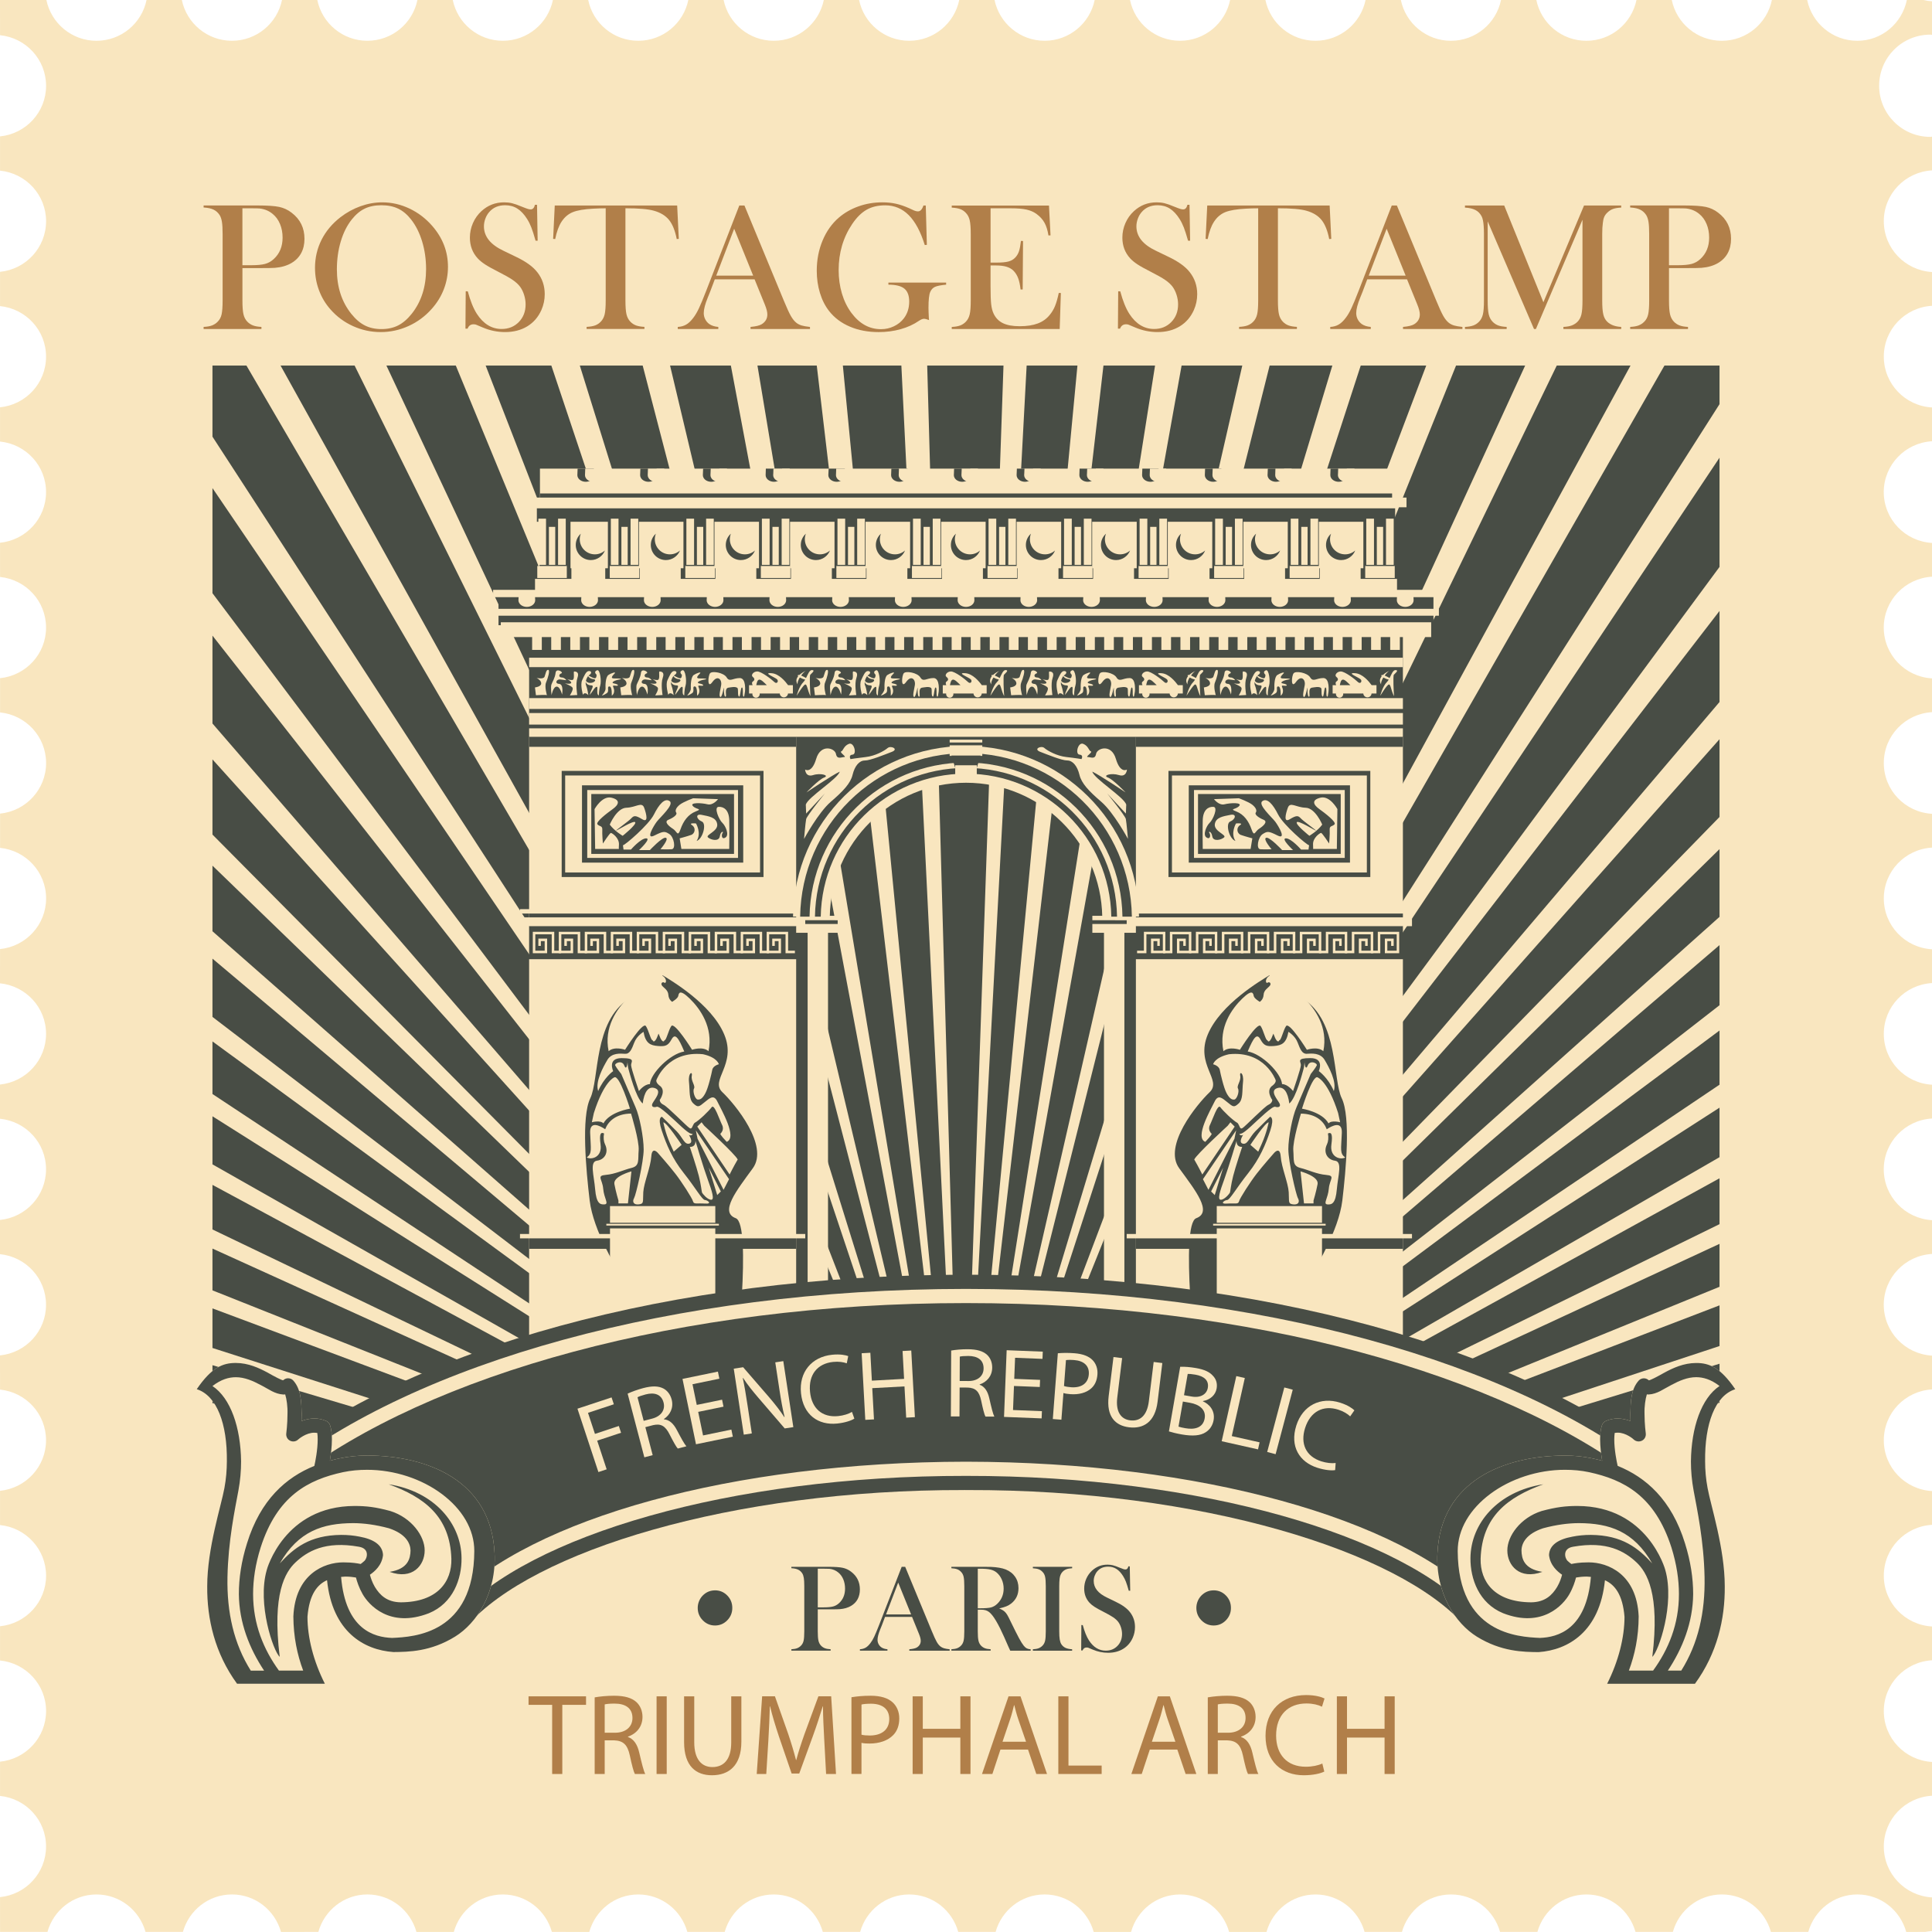 <svg xmlns="http://www.w3.org/2000/svg" width="1080" height="1080" viewBox="0 0 1080 1080"><g id="a"/><g id="b"><g id="c"><g id="d"><path d="M1080 1079.5v-18.84c-15.02-.87-26.94-13.2-26.94-28.42-.02-15.22 11.92-27.55 26.94-28.42v-18.88c-15.02-.87-26.94-13.21-26.94-28.42-.02-15.22 11.92-27.54 26.94-28.42v-18.89c-15.02-.86-26.97-13.19-26.94-28.41.0-15.22 11.92-27.54 26.94-28.41v-18.88c-15.02-.86-26.97-13.2-26.94-28.42.0-15.22 11.92-27.55 26.94-28.4v-18.89c-15.02-.87-26.94-13.21-26.97-28.43.02-15.22 11.95-27.54 26.97-28.41v-18.88c-15.02-.87-26.94-13.2-26.97-28.42.0-15.22 11.95-27.54 26.97-28.41v-18.89c-15.02-.86-26.94-13.2-26.94-28.41-.02-15.22 11.92-27.55 26.94-28.41v-18.89c-15.02-.86-26.94-13.21-26.94-28.42s11.92-27.55 26.94-28.41v-18.9c-15.02-.86-26.97-13.19-26.94-28.42.0-15.21 11.92-27.54 26.94-28.4v-18.89c-15.02-.86-26.97-13.21-26.97-28.42.02-15.22 11.95-27.55 26.97-28.41v-18.88c-15.02-.88-26.94-13.21-26.97-28.43.02-15.22 11.95-27.55 26.97-28.41v-18.89c-15.02-.86-26.94-13.2-26.94-28.42-.02-15.21 11.92-27.54 26.94-28.41v-18.88c-15.02-.88-26.94-13.2-26.94-28.42-.02-15.22 11.92-27.54 26.94-28.4v-18.84c-.35.02-.65.11-.99.11-15.77.0-28.56-12.82-28.56-28.58s12.79-28.57 28.56-28.57c.34.0.65.09.99.1V.71c-1.67-.09-3.26-.34-4.82-.7h-9.24c-2.68 12.97-13.95 22.79-27.71 22.79s-25.32-9.78-28-22.8H990.5c-2.67 13.02-14.18 22.8-27.99 22.8s-25.31-9.78-27.98-22.8H914.8c-2.68 13.02-14.2 22.8-28 22.8s-25.31-9.78-27.98-22.8h-19.74c-2.67 13.02-14.19 22.8-27.98 22.8S785.76 13.02 783.09.0h-19.73c-2.67 13.01-14.2 22.79-27.98 22.79s-25.32-9.78-28-22.8h-19.73c-2.67 13.02-14.19 22.8-27.98 22.8s-25.32-9.78-27.99-22.8h-19.75c-2.65 13.02-14.19 22.8-27.96 22.8s-25.32-9.78-28.01-22.8h-19.73c-2.67 13.02-14.19 22.8-27.99 22.8s-25.32-9.78-28-22.8h-19.71c-2.69 13.02-14.2 22.8-27.99 22.8S407.18 13.02 404.51.0h-19.74c-2.66 13.01-14.18 22.79-27.98 22.79S331.47 13.02 328.81.0h-19.73c-2.67 13.01-14.2 22.79-27.99 22.79s-25.31-9.78-28-22.8h-19.74c-2.67 13.02-14.18 22.8-27.99 22.8s-25.31-9.78-27.98-22.8h-19.73c-2.67 13.02-14.21 22.8-27.99 22.8S104.34 13.02 101.65.0H81.92c-2.67 13.02-14.19 22.8-27.99 22.8S28.61 13.02 25.93.0H0L.02 19.68c14.42 1.45 25.71 13.48 25.74 28.28.0 14.8-11.32 26.84-25.74 28.29v19.14c14.42 1.46 25.74 13.48 25.74 28.28-.03 14.81-11.32 26.85-25.75 28.29v19.15c14.44 1.45 25.75 13.48 25.73 28.28.0 14.81-11.29 26.85-25.73 28.3v19.14c14.44 1.44 25.75 13.48 25.73 28.28.0 14.8-11.29 26.85-25.73 28.29l.02 19.13c14.42 1.46 25.71 13.49 25.71 28.29.03 14.8-11.29 26.83-25.71 28.29v19.14c14.42 1.45 25.71 13.48 25.74 28.27.0 14.81-11.32 26.85-25.74 28.3v19.14c14.42 1.46 25.74 13.47 25.74 28.28S14.44 529.09.02 530.54L0 549.68c14.44 1.46 25.75 13.48 25.75 28.29-.03 14.8-11.32 26.84-25.75 28.29v19.13c14.44 1.45 25.75 13.48 25.73 28.28.0 14.8-11.29 26.84-25.73 28.29v19.14c14.44 1.44 25.73 13.48 25.73 28.28.03 14.8-11.29 26.85-25.73 28.3l.02 19.12c14.42 1.46 25.71 13.49 25.71 28.29.03 14.8-11.29 26.83-25.71 28.29v19.14c14.42 1.45 25.71 13.48 25.74 28.28.0 14.8-11.32 26.84-25.74 28.29v19.14c14.42 1.45 25.74 13.47 25.74 28.28-.03 14.79-11.32 26.84-25.75 28.29v19.14c14.44 1.45 25.75 13.48 25.73 28.28.0 14.8-11.29 26.85-25.73 28.29l.02 19.44H26.53c3.35-12.04 14.31-20.93 27.41-20.93s24.06 8.89 27.41 20.93h20.89c3.37-12.04 14.3-20.93 27.43-20.94 13.1.0 24.04 8.9 27.41 20.96l20.89-.02c3.35-12.04 14.31-20.94 27.41-20.94 13.11.01 24.05 8.9 27.41 20.96h20.89c3.35-12.06 14.3-20.96 27.41-20.95 13.12.0 24.06 8.89 27.41 20.93l20.91.02c3.35-12.06 14.29-20.95 27.41-20.95s24.06 8.89 27.41 20.93h20.89c3.37-12.04 14.31-20.93 27.43-20.93s24.04 8.89 27.41 20.93h20.88c3.35-12.04 14.31-20.93 27.41-20.93 13.12-.01 24.06 8.89 27.41 20.93h20.89c3.37-12.04 14.3-20.93 27.43-20.94 13.09.01 24.03 8.9 27.41 20.96h20.88c3.36-12.06 14.29-20.95 27.42-20.95s24.05 8.89 27.41 20.95h20.89c3.35-12.06 14.31-20.95 27.43-20.95s24.04 8.89 27.39 20.93h20.89c3.37-12.04 14.31-20.94 27.43-20.93 13.12-.01 24.04 8.89 27.41 20.93h20.88c3.37-12.04 14.32-20.93 27.43-20.93s24.04 8.89 27.41 20.93h20.88c3.36-12.04 14.3-20.93 27.41-20.94 13.13.01 24.06 8.9 27.41 20.96l20.89-.02c3.37-12.04 14.31-20.94 27.43-20.94s23.97 8.9 27.32 20.96l10.63-.02c1.25-.24 2.5-.39 3.82-.47z" fill="#f9e6bf"/><g><path d="M721.73 156.56 540.57 878.02h.64L759.23 156.56h-37.5zm-52.64.0-129.43 721.46h.62L705.38 156.56h-36.3zm-46.71.0-83.58 721.46h.58l113.84-721.46h-30.84zm153.82.0-234.65 721.46h.66L815.36 156.56h-39.17zm-466.96.0 224.64 721.46h.55L346.84 156.56h-37.61zm523.95.0-290.64 721.46h.72L874.51 156.56h-41.32zm-256.74.0-38.49 721.46h.56l68.3-721.46h-30.37zm-160.98.0 120.05 721.46h.52L450.94 156.56h-35.48zm-52.26.0 171.48 721.46h.54L399.57 156.56h-36.36zm153.77.0 20.15 721.46h.54l24.94-721.46h-45.63zm-50.44.0 69.8 721.46h.51l-35.32-721.46h-35zm426.86.0-349.74 721.46h.78L937.51 156.56H893.4zM118.77 784.36l379.78 93.66h6.19l-385.97-114.87v21.22zm0-30.83 388.24 124.48h3.97L118.77 731.4v22.13zm431.59 124.48 410.86-421.32v-43.47l-412.06 464.79h1.2zm-1.74.0 412.6-485.59v-50.9L547.56 878.01h1.06zM118.77 721.32l393.76 156.7h2.79L118.77 697.96v23.35zm428.3 156.7L961.22 316.91v-61.06l-415.1 622.17h.96zM957.8 156.56l-412.98 721.46h.85L961.22 225.93v-69.38h-3.42zm-363.97 721.46 367.39-93.89v-21.79l-377.1 115.68h9.71zm-13.22.0 380.61-125.57V729.7l-386.84 148.32h6.23zm-8.62.0 389.23-158.69v-24.01l-393.59 182.7h4.36zM118.77 687.28l397.67 190.74h2.09L118.77 662.35v24.92zm436.05 190.74 406.4-316.09v-33.61l-408.07 349.7h1.67zm-2.39.0 408.79-365.49v-37.88L551.01 878.02h1.41zm5.29.0 403.5-271.67v-30.29L555.7 878.01h2.02zm8.16.0 395.34-193.71v-25.64l-398.58 219.35h3.24zm-4.57.0 399.91-231.15v-27.68L558.79 878.02h2.52zM118.77 331.6l410.44 546.41h.69L118.77 272.84v58.76zm0-87.5 411.49 633.91h.65L118.77 171.81v72.29zm134.17-87.54 280.09 721.46h.57L292.22 156.56h-39.29zM118.77 404.44l409.29 473.58h.77L118.77 355.32v49.11zm74.81-247.88 338.55 721.46h.6L235.08 156.56h-41.5zm-63.31.0 400.95 721.46h.62L174.56 156.56h-44.29zm-11.5 309.97 408.05 411.49h.85L118.77 424.51v42.02zm0 145.03 403.02 266.46h1.34L118.77 582.16v29.4zm0-43.1 404.98 309.55h1.12L118.77 535.88v32.59zm0 82.43 400.68 227.13h1.64L118.77 624.01v26.88zm0-130.31 406.62 357.44h.96L118.77 483.91v36.67z" fill="#484d45"/><g><g><g><path d="M611.75 514.21h32.39v7.26H611.75z" fill="#484d45"/><path d="M617.13 519.61h28.07v244.68H617.13z" fill="#f9e6bf"/><path d="M628.54 519.61h16.66v244.68H628.54z" fill="#484d45"/><path d="M610.63 516.51h34.59v4.93H610.63z" fill="#f9e6bf"/><path d="M610.63 511.94h34.59v2.46H610.63z" fill="#f9e6bf"/></g><g><path d="M435.89 514.21h32.38v7.26H435.89z" fill="#484d45"/><path d="M434.79 519.61h28.08v244.68H434.79z" fill="#f9e6bf"/><path d="M434.79 519.61h16.68v244.68H434.79z" fill="#484d45"/><path d="M434.79 516.51h34.58v4.93H434.79z" fill="#f9e6bf"/><path d="M434.79 511.94h34.58v2.46H434.79z" fill="#f9e6bf"/></g></g><path d="M540.01 409.52l-100.99-.19v94.18h16.34s5.43-76.63 84.65-77.26c79.22.63 84.61 77.26 84.61 77.26h16.37v-94.18l-100.98.19z" fill="#484d45"/><g><g><path d="M634.97 411.98h149.26v105.77H634.97z" fill="#f9e6bf"/><path d="M634.97 510.51h149.26v7.23H634.97z" fill="#484d45"/><path d="M653.18 430.93h112.83v59.33H653.18z" fill="#484d45"/><path d="M655.13 433.5h108.95v54.21H655.13z" fill="#f9e6bf"/><path d="M664.53 439h90.12v43.21H664.53z" fill="#484d45"/><path d="M667.45 441.63h84.27v37.95H667.45z" fill="#f9e6bf"/><path d="M669.7 443.86h79.77v33.48H669.7z" fill="#484d45"/><g><path d="M634.97 517.11h149.26v20.07H634.97z" fill="#484d45"/><path d="M629.83 512.81h159.48v4.93H629.83z" fill="#f9e6bf"/><path d="M629.83 508.22h159.48v2.46H629.83z" fill="#f9e6bf"/><path d="M634.97 536.21h149.26v154.11H634.97z" fill="#f9e6bf"/><path d="M634.97 691.35h149.26v72.77H634.97z" fill="#f9e6bf"/><path d="M634.97 691.35h149.26v6.75H634.97z" fill="#484d45"/><path d="M735.05 709.22s13.27-21.11 15.32-38.12c2.03-17.02 4.75-46.61-.33-57.16-5.12-10.56-1.71-42.87-21.45-55.47-5.79 2.73-11.91 6.13-11.91 6.13.0.0-4.77-16.33-7.14-19.38-4.4 2.72-27.21 15.99-34.36 33-7.13 17.01 8.17 25.51 1.02 32.32-7.14 6.8-26.19 29.95-17.01 42.53 9.18 12.6 18.73 24.5 9.52 27.91-9.17 3.4.0 82.67.0 82.67h29.62l36.74-54.43z" fill="#484d45"/><path d="M629.83 689.8h159.48v2.45H629.83z" fill="#f9e6bf"/><path d="M680.17 764.11h58.84v-77.44h-58.84v77.44zm0-80.56h58.84v-9.34h-58.84v9.34zm-2.03 1.53h62.9v-.97h-62.9v.97zm51.09-91.72v.46c.04-.59.05-.86.0-.46zm-9.05 49.2c0-6.73 2.32-18.63 4.59-23.65l7.93-18.52s2.83-3.57 3.37-4.78c.58-1.24-3.79-3.26-5.03.0-1.12 2.91-1.76-.3-1.8-1.8-.08.98-.26 2.89-.56 3.81-.45 1.45-4.03 16.01-7.95 19.26-.78-6.37-3.13-10.06-7.06-8.5-3.93 1.57.58 6.38 1.57 8.41 1 1.99-.79 2.45-2.35 1.9-1.58-.57-9.08 6.82-14.01 11.32-4.94 4.47-5.04 3.46-6.15 4.03 1.21 1.22 2.22.34 2.22.34.0.0-2.9 4.25-.23 4.93 2.71.66 3.61-3.36 6.95-6.84 3.37-3.46 8.29-8.17 8.29-8.17.0.0 2.68.0.13 7.72-2.59 7.74-5.84 15.58-12.32 23.75-6.52 8.19-10.21 14.9-11.77 15.04-1.58.09-4.49 2.34.0 2 4.47-.32 6.16.57 6.62-1.24.43-1.78 6.38-10.98 9.86-15.46 3.47-4.47 9.5-11.31 9.5-11.31.0.0 3.49-4.49 3.95 1.69.43 6.15 4.15 14.67 4.47 19.93.34 5.28-.54 6.5 2.46 6.84 3.03.34 3.8-1.46 2.7-3.47-1.13-2.02-5.36-20.52-5.36-27.23zm31.82 4.47c-3.18-2.22-2.27-4.47-1.91-13.76.26-6.96-5.5-3.96-8.43-2-1.67-4.41-5.96-8.63-14.43-8.76.0.0-4.7 15.34-4.26 20.6.45 5.28-.66 8.63 3.93 9.77 4.57 1.11 9.07 3.46 14.44 3.91 5.37.45 1.92 2.35 1.47 7.73-.46 5.38-3.36 8.51-.79 8.75 2.58.22 4.59-.57 5.27-8.41.68-7.84 3.25-15.46-1.02-16.02-4.25-.55-6.71-4.6-4.48-9.17.7-1.46.97-3.69.54-6.05 1.82-.93 2.75.27 1.93 6.15-1 7.17 5.06 8.75 7.75 7.27zm-59.64-30.14c-2.57 2.36-3.11 1.81-6.17-.67-3.02-2.46-5.27-4.57-7.27-.33-2.03 4.25-11.32 20.07-5.14 22.41 3.69-3.92 3.58-4.49 3.58-4.49.0.0-2.46-2.01-1.01-4.91 1.45-2.91 4.37-12.01 5.81-9.98 1.49 2.02 6.97 7.4 9.66 8.85 1.33 1.68 1.22 3.82 2.8 2.8 1.57-1.01 12.22-11.99 14.46-12.99 2.23-1.01 2.12-2.69 2.12-2.69.0.0-4.02-5.48.36-8.2 2.23-1.88 1.45-3.12 1.45-3.12.0.0-6.06-16.36-26-14.24-8.07 1.81-8.86 5.6-8.86 5.6.0.0 3.26.78 3.71 3.13.45 2.36 2.23 10.09 3.8 13.01 1.57 2.91 2.9 3.8 4.37 3.58 1.45-.22 2.92-4.59 2.01-6.16-.89-1.57 1.8-4.26 1.25-7.06-.55-2.81 2.12-1.88 1.56 3.48-.56 5.39.11 9.64-2.47 11.98zm-4.81 49.76c.21-.56.56-4.49 1.8-9.29 1.21-4.83 5.03-16.26 5.03-16.26.0.0-3.26.45-3.14-3.35.0.0-4.38 14.67-6.83 21.39-2.46 6.72-4.05 11.66-1.9 11.53 2.12-.1 4.8-3.47 5.04-4.03zm17.8-27.33c2.8-6.29 3.83-11.89 3.83-11.89-1.7-.33-10.2 12.55-10.2 12.55l4.37 3.81s-.81 1.81 2-4.47zm-12.24-52.49s9.85-15.83 11.61-13.24c1.52 2.2 2.81 8.09 3.75 7.89.75 1.9 2.22-.49 3.02-2.89.13-.33.24-.57.34-.77.09.2.2.45.31.77.81 2.39 2.27 4.79 3.04 2.89.96.2 2.21-5.69 3.74-7.89 1.79-2.59 11.63 13.24 11.63 13.24.0.0 5.98-2.1 9.2.8 2.75-13.4-4.69-23.74-10.48-29.39-5.82-5.64-6.13-2.91-6.46-1.45-.32 1.45-3.39 3.23-3.39 3.23.0.0-1.93-1.14-2.11-3.88-.16-2.75-2.56-3.89-3.55-5.18h-.38c-.19-2.87.26-5.59-1.89-5.81-3.07-.31-4.85 3.56-3.22 4.37 1.28-1.13 2.58.18 1.62 1.45-.95 1.29-3.4 2.42-3.54 5.18-.18 2.74-2.12 3.88-2.12 3.88.0.0-3.07-1.79-3.38-3.23-.31-1.46-.64-4.2-6.45 1.45-5.82 5.65-13.24 15.99-10.5 29.39 3.22-2.91 9.21-.8 9.21-.8zm37.45 2.24c-2.59.18-3.71-2.42-5.17-6.28-1.45-3.88-5.17-5.99-5.17-5.99-1.11 6.48-3.85 7.59-8.06 7.92-4.18.32-5.66-.18-7.58-3.72-1.96-3.55-3.72-1.28-7.11 6.78 7.91 1.29 18.74 12.1 19.2 18.24 3.24.0 6.16 3.88 6.16 3.88.0.0 4.37-12.6 4.37-14.54s-2.76-3.87 5.31-3.87 4.7 7.26 4.7 7.26c0 0 5.16 3.55 8.4 11.15 1.76-5.17-2.76-13.41-5.17-17.45-2.44-4.03-7.28-3.55-9.86-3.39zm6.11 13.25c-2.87-2.09-8.85 17.44-8.85 17.44.0.0 11.3 1.77 14.83 8.23 1.65-1.94 6.48-.63 6.48-.63l-1.12-5.18c-5.66-17.76-11.33-19.85-11.33-19.85zm-2.41 68.79s1.46-4.84 2.28-9.21c.78-4.35-9.54-7.09-9.54-7.09l1.94 17.9h5.32v-1.6zm-46.47-43.75-1.47 1.92s-17.62 16.15-18.73 18.9c2.27 3.87 4.51 8.39 4.51 8.39l18.09-26.79-2.4-2.42zm3.22 4.52-18.56 27.3 3.08 5.94 14.53-28.56.96-4.68zm-7.24 20.83-6.76 13.33 2.04 2.02 4.71-15.35z" fill="#f9e6bf"/></g><g><path d="M643.4 532.87V524.69H648.31V528.77H646.94V526.1H644.8V531.46H650.03V522.29H640.85V532.86L635.64 532.87V531.46H639.45V520.88H651.44V532.87H643.4v0z" fill="#f9e6bf"/><path d="M657.92 532.87V524.69H662.85V528.76H661.46V526.09H659.32V531.46h5.25V522.29H655.37V532.87H650.16V531.46H653.97V520.88H665.96V532.87H657.92v0z" fill="#f9e6bf"/><path d="M672.46 532.87V524.69H677.38V528.77H675.98V526.09H673.86V531.46H679.07V522.29H669.91V532.86L664.7 532.87V531.46H668.51V520.88H680.47V532.87H672.46v0z" fill="#f9e6bf"/><path d="M686.98 532.87V524.69H691.9V528.77v0H690.51V526.09H688.38V531.46H693.61V522.29H684.43V532.87H679.22V531.46H683.02V520.88H695.01V532.87H686.98v0z" fill="#f9e6bf"/><path d="M701.49 532.87V524.7H706.43V528.77v0H705.04V526.09H702.9V531.46H708.14V522.29H698.96V532.87H693.75V531.46H697.55V520.88H709.53V532.87H701.49v0z" fill="#f9e6bf"/><path d="M716.01 532.87V524.69H720.96V528.77v0H719.56V526.09H717.42V531.46H722.64V522.29H713.48V532.86L708.27 532.87V531.46H712.07V520.88H724.09V532.87H716.01v0z" fill="#f9e6bf"/><path d="M730.56 532.87V524.69H735.49V528.77H734.09V526.09H731.96V531.46H737.18V522.29H728.02V532.86L722.79 532.87V531.46H726.6V520.88h12V532.87H730.56v0z" fill="#f9e6bf"/><path d="M745.08 532.87V524.69H750.01V528.77v0H748.6V526.09H746.49V531.46H751.71V522.29H742.52V532.87H737.32V531.46H741.15V520.88H753.12V532.87H745.08v0z" fill="#f9e6bf"/><path d="M759.6 532.87V524.69H764.54V528.77H764.56 763.13V526.09H761.03V531.46H766.23V522.29H757.07V532.86L751.82 532.87V531.46H755.67V520.88H767.63V532.87H759.6v0z" fill="#f9e6bf"/><path d="M774.14 532.87V524.69H779.07V528.77v0H777.65V526.09H775.52V531.46h5.25V522.29H771.59V532.86L766.35 532.87V531.46H770.2V520.88H782.15V532.87H774.14v0z" fill="#f9e6bf"/></g><path d="M734.09 474.58h-.07s.06.35.07.0zm4.1-28.68c-5.29 1.28-4.01 4-.64 6.4 3.36 2.41 9.57 7.22 8.47 8.5-1.12 1.28-2.88.63-2.72 3.03.17 2.41-.32 7.69-.32 7.69.0.0-3.86-5.92-4.49-5.92s-4.64 2.73-4.49 6.4c.07 1.6.1 2.29.07 2.56h13.24l.3-22.27s-4.15-7.67-9.44-6.4zm.95 15.05s-3.84-9.27-9.27-9.42c-5.47-.18-8.65-3.54-9.96.0-1.27 3.51-2.54 8.64 1.12 6.4 3.7-2.24 4.66-2.07 6.11-.47 1.44 1.58 8.96 6.86 8.46 6.86-.45.0-10.07-6.08-10.71-4.64-.65 1.44 7.06 7.54 7.06 7.54.0.0 4.64-2.74 7.19-6.27zm-24.65-5.6c-2.9-5.76-6.07-9.45-8.82-7.52-2.71 1.92 5.29 8.97 7.22 11.52 1.91 2.57 6.4 10.26 1.27 7.7-5.11-2.57-5.74-2.42-8.32-.8-2.57 1.6-3.86 8.33-1.28 8.48 2.57.17 6.25.0 6.25.0.0.0-4.97-5.76-3.04-6.4 1.92-.67 8.96 6.88 8.96 6.88h6.09s-7.04-6.57-4-6.57 8.47 6.26 8.47 6.26h4.17l.33-2.4c-1.14.0-14.42-11.38-17.3-17.15zm-21.32 5.93c2.25-1.44-2.24-.96-2.24-.96.0.0-3.22 5.44-.31 9.77-3.52-1.12-5.76-9.77-2.88-10.88 2.88-1.14 3.84-4.51.0-3.69-3.85.8-8.15 1.28-8.66 5.28-.45 4 6.92 5.92 5.15 7.35-1.76 1.46-6.09 2.41-6.57-.63-.49-3.05-2.43-2.89-1.63-1.91.83.96.64 4-1.59 2.54-2.25-1.42.0-6.55 1.74-8.17 1.79-1.58 4.98-8.8 2.1-8.95-2.89-.17-5.76 1.76-5.94 7.37-.16 5.61.0 16.17.0 16.17h26.75l.16-.95.81-4.98s-4.18-1.12-6.39-1.91c-2.24-.81-2.75-4.01-.51-5.45zm13.16-3.04c-2.72-1.12-5.15-2.89-4.35-4.01.82-1.12.0-2.88-2.07-4.48-2.08-1.59-7.35-3.52-7.35-3.52l-13.93.49s2.7 3.68 5.9 2.88c3.21-.81 10.1-1.13 8.17.96-1.93 2.09-5.77 1.45-1.62 3.04 4.18 1.61 6.89 5.29 8.51 9.93 1.59 4.63 1.9 1.28 4.15-.17 2.27-1.44 5.29-4.01 2.58-5.12z" fill="#f9e6bf"/><path d="M634.97 410.25h149.26v7.23H634.97z" fill="#484d45"/></g><g><path d="M295.78 411.98h149.28v105.77H295.78z" fill="#f9e6bf"/><path d="M295.78 510.51h149.28v7.23H295.78z" fill="#484d45"/><path d="M313.99 430.93h112.82v59.33H313.99z" fill="#484d45"/><path d="M315.93 433.5h108.94v54.21H315.93z" fill="#f9e6bf"/><path d="M325.34 439h90.13v43.21H325.34z" fill="#484d45"/><path d="M328.27 441.63h84.28v37.95H328.27z" fill="#f9e6bf"/><path d="M330.53 443.86h79.79v33.48H330.53z" fill="#484d45"/><g><path d="M295.78 517.11h149.28v20.07H295.78z" fill="#484d45"/><path d="M290.68 512.81h159.46v4.93H290.68z" fill="#f9e6bf"/><path d="M290.68 508.22h159.46v2.46H290.68z" fill="#f9e6bf"/><path d="M295.78 536.21h149.28v154.11H295.78z" fill="#f9e6bf"/><path d="M295.78 691.35h149.28v72.77H295.78z" fill="#f9e6bf"/><path d="M295.78 691.35h149.28v6.75H295.78z" fill="#484d45"/><path d="M344.95 709.22s-13.27-21.11-15.32-38.12c-2.03-17.02-4.75-46.61.33-57.16 5.12-10.56 1.71-42.87 21.46-55.47 5.8 2.73 11.89 6.13 11.89 6.13.0.0 4.78-16.33 7.16-19.38 4.42 2.72 27.23 15.99 34.36 33 7.16 17.01-8.17 25.51-1.01 32.32 7.14 6.8 26.18 29.95 17 42.53-9.18 12.6-18.7 24.5-9.53 27.91 9.2 3.4.0 82.67.0 82.67h-29.58l-36.76-54.43z" fill="#484d45"/><path d="M290.68 689.8h159.46v2.45H290.68z" fill="#f9e6bf"/><path d="M399.86 686.67h-58.87v77.44h58.87v-77.44zm0-12.46h-58.87v9.34h58.87v-9.34zm2 9.9h-62.91v.97h62.91v-.97zm-51.09-90.3v-.46c-.07-.4-.06-.13.0.46zm3.67 75.97c-1.1 2.01-.32 3.81 2.7 3.47 3.02-.34 2.13-1.56 2.46-6.84.33-5.25 4.05-13.78 4.48-19.93.45-6.17 3.94-1.69 3.94-1.69.0.0 6.06 6.83 9.5 11.31 3.5 4.48 9.42 13.68 9.88 15.46.45 1.8 2.13.92 6.61 1.24 4.47.34 1.57-1.91.0-2-1.58-.13-5.25-6.85-11.77-15.04-6.49-8.17-9.74-16.01-12.31-23.75-2.58-7.72.11-7.72.11-7.72.0.0 4.93 4.71 8.28 8.17 3.37 3.48 4.25 7.5 6.96 6.84 2.68-.68-.22-4.93-.22-4.93.0.0 1 .89 2.23-.34-1.12-.57-1.23.43-6.15-4.03-4.92-4.5-12.45-11.88-14.02-11.32-1.57.55-3.35.1-2.36-1.9 1.03-2.03 5.49-6.84 1.59-8.41-3.94-1.56-6.28 2.13-7.07 8.5-3.91-3.25-7.51-17.81-7.96-19.26-.28-.92-.49-2.83-.54-3.81-.06 1.5-.71 4.71-1.82 1.8-1.24-3.26-5.59-1.24-5.03.0.54 1.21 3.37 4.78 3.37 4.78l7.95 18.52c2.26 5.02 4.57 16.92 4.57 23.65s-4.24 25.21-5.37 27.23zm-18.71-30.03c-.83-5.89.09-7.08 1.93-6.15-.44 2.37-.16 4.6.54 6.05 2.25 4.57-.21 8.62-4.47 9.17-4.26.56-1.68 8.18-1.04 16.02.68 7.85 2.71 8.63 5.29 8.41 2.57-.23-.34-3.37-.79-8.75-.45-5.37-3.92-7.28 1.45-7.73 5.37-.45 9.85-2.8 14.45-3.91 4.6-1.14 3.48-4.49 3.92-9.77.45-5.25-4.26-20.6-4.26-20.6-8.47.12-12.75 4.35-14.45 8.76-2.89-1.95-8.66-4.96-8.4 2 .33 9.29 1.22 11.54-1.92 13.76 2.69 1.48 8.75-.11 7.73-7.27zm49.43-34.85c-.57-5.36 2.12-6.28 1.56-3.48-.56 2.8 2.12 5.49 1.24 7.06-.89 1.57.55 5.94 2 6.16 1.48.23 2.83-.66 4.37-3.58 1.58-2.92 3.37-10.65 3.83-13.01.44-2.35 3.69-3.13 3.69-3.13.0.0-.8-3.79-8.85-5.6-19.94-2.12-25.99 14.24-25.99 14.24.0.0-.79 1.23 1.47 3.12 4.34 2.72.32 8.2.32 8.2.0.0-.09 1.68 2.12 2.69 2.23 1 12.89 11.98 14.49 12.99 1.54 1.03 1.43-1.12 2.79-2.8 2.7-1.45 8.18-6.83 9.64-8.85 1.45-2.03 4.37 7.07 5.83 9.98 1.43 2.9-1.02 4.91-1.02 4.91.0.0-.12.58 3.58 4.49 6.16-2.35-3.15-18.16-5.17-22.41-2.01-4.25-4.24-2.14-7.28.33-3.03 2.48-3.59 3.03-6.14.67-2.59-2.35-1.94-6.59-2.48-11.98zm12.33 65.77c2.11.13.53-4.81-1.92-11.53-2.46-6.72-6.81-21.39-6.81-21.39.09 3.8-3.15 3.35-3.15 3.35.0.0 3.84 11.43 5.04 16.26 1.22 4.8 1.57 8.73 1.78 9.29.23.56 2.94 3.92 5.07 4.03zm-20.87-26.89 4.4-3.81s-8.53-12.87-10.21-12.55c0 0 1.01 5.6 3.8 11.89 2.82 6.28 2.01 4.47 2.01 4.47zm19.44-56.15c2.76-13.4-4.7-23.74-10.48-29.39-5.8-5.64-6.16-2.91-6.44-1.45-.34 1.45-3.41 3.23-3.41 3.23.0.0-1.94-1.14-2.11-3.88-.16-2.75-2.57-3.89-3.55-5.18-.96-1.27.35-2.57 1.62-1.45 1.61-.81-.15-4.67-3.22-4.37-2.14.22-1.7 2.94-1.88 5.81h-.39c-.97 1.29-3.39 2.42-3.56 5.18-.15 2.74-2.08 3.88-2.08 3.88.0.0-3.07-1.79-3.39-3.23-.34-1.46-.65-4.2-6.46 1.45-5.79 5.65-13.26 15.99-10.48 29.39 3.22-2.91 9.18-.8 9.18-.8.0.0 9.86-15.83 11.63-13.24 1.53 2.2 2.8 8.09 3.74 7.89.77 1.9 2.24-.49 3.06-2.89.07-.33.19-.57.3-.77.12.2.22.45.33.77.8 2.39 2.27 4.79 3.03 2.89.95.2 2.22-5.69 3.76-7.89 1.77-2.59 11.61 13.24 11.61 13.24.0.0 5.99-2.1 9.19.8zm-56.51 4.83c-2.4 4.04-6.93 12.28-5.17 17.45 3.25-7.6 8.39-11.15 8.39-11.15.0.0-3.38-7.26 4.69-7.26s5.32 1.93 5.32 3.87 4.38 14.54 4.38 14.54c0 0 2.9-3.88 6.13-3.88.48-6.14 11.3-16.95 19.22-18.24-3.38-8.06-5.18-10.33-7.11-6.78-1.95 3.54-3.41 4.04-7.58 3.72-4.21-.33-6.97-1.45-8.09-7.92.0.0-3.7 2.11-5.18 5.99-1.44 3.86-2.58 6.45-5.17 6.28-2.57-.15-7.43-.64-9.85 3.39zm-7.58 29.71-1.12 5.18s4.82-1.31 6.46.63c3.54-6.46 14.85-8.23 14.85-8.23.0.0-5.97-19.53-8.88-17.44.0.0-5.64 2.09-11.3 19.85zm13.74 50.53h5.31l1.95-17.9s-10.33 2.74-9.53 7.09c.81 4.38 2.27 9.21 2.27 9.21v1.6zm44.07-42.93 18.08 26.79s2.23-4.52 4.51-8.39c-1.14-2.74-18.73-18.9-18.73-18.9l-1.45-1.92-2.41 2.42zm.16 6.78 14.54 28.56 3.06-5.94-18.57-27.3.97 4.68zm10.99 31.5 2.02-2.02-6.75-13.33 4.73 15.35z" fill="#f9e6bf"/></g><g><path d="M436.59 532.87V524.69H431.68V528.77H433.1V526.1H435.22V531.46h-5.25V522.29H439.12V532.86L444.36 532.87V531.46H440.56V520.88H428.57V532.87H436.59v0z" fill="#f9e6bf"/><path d="M422.08 532.87V524.69H417.16V528.76H418.56V526.09H420.67V531.46H415.43V522.29H424.64V532.87H429.86V531.46H426.04V520.88H414.05V532.87H422.08v0z" fill="#f9e6bf"/><path d="M407.58 532.87V524.69H402.62V528.77H404.03V526.09H406.15V531.46H400.95V522.29H410.09V532.86L415.32 532.87V531.46H411.5V520.88H399.53V532.87H407.58v0z" fill="#f9e6bf"/><path d="M393.03 532.87V524.69H388.11V528.77H388.1 389.51V526.09H391.62V531.46H386.4V522.29H395.58V532.87H400.78V531.46H396.98V520.88h-12V532.87H393.03v0z" fill="#f9e6bf"/><path d="M378.49 532.87V524.7H373.59V528.77v0H374.97V526.09H377.09V531.46H371.87V522.29H381.04V532.87H386.26V531.46H382.47V520.88h-12V532.87H378.49v0z" fill="#f9e6bf"/><path d="M364 532.87V524.69H359.05V528.77v0H360.43V526.09H362.56V531.46H357.35V522.29H366.53V532.86L371.75 532.87V531.46H367.93V520.88H355.95V532.87H364v0z" fill="#f9e6bf"/><path d="M349.46 532.87V524.69H344.51V528.77H345.93V526.09H348.05V531.46H342.83V522.29H352V532.86L357.22 532.87V531.46H353.4V520.88H341.42V532.87H349.46v0z" fill="#f9e6bf"/><path d="M334.93 532.87V524.69H329.98V528.77v0H331.42V526.09H333.53V531.46H328.29V522.29H337.47V532.87H342.68V531.46H338.88V520.88h-12V532.87H334.93v0z" fill="#f9e6bf"/><path d="M320.38 532.87V524.69H315.46V528.77v0H316.88V526.09H318.98V531.46H313.79V522.29H322.93V532.86L328.15 532.87V531.46H324.35V520.88H312.37V532.87H320.38v0z" fill="#f9e6bf"/><path d="M305.86 532.87V524.69H300.95V528.77v0H302.35V526.09H304.48V531.46H299.24V522.29H308.42V532.86L313.65 532.87V531.46H309.83V520.88H297.84V532.87H305.86v0z" fill="#f9e6bf"/></g><path d="M346 474.58h-.07c.02.35.07.0.07.0zm-13.64-22.27.33 22.27h13.24c-.02-.27-.02-.96.07-2.56.14-3.68-3.86-6.4-4.51-6.4s-4.47 5.92-4.47 5.92c0 0-.48-5.28-.33-7.69.16-2.4-1.6-1.75-2.7-3.03-1.12-1.29 5.11-6.09 8.48-8.5 3.34-2.4 4.65-5.12-.65-6.4-5.28-1.27-9.46 6.4-9.46 6.4zm15.71 14.91s7.69-6.1 7.04-7.54c-.64-1.44-10.24 4.64-10.71 4.64s7.04-5.28 8.48-6.86c1.44-1.6 2.39-1.77 6.09.47 3.66 2.24 2.39-2.88 1.12-6.4-1.3-3.54-4.51-.18-9.94.0-5.45.15-9.29 9.42-9.29 9.42 2.56 3.53 7.21 6.27 7.21 6.27zm.16 5.28.32 2.4h4.17s5.42-6.26 8.49-6.26-4 6.57-4 6.57h6.07s7.04-7.55 8.95-6.88c1.94.63-3.03 6.4-3.03 6.4.0.0 3.68.17 6.25.0 2.57-.16 1.29-6.89-1.27-8.48-2.57-1.62-3.22-1.77-8.35.8-5.11 2.56-.62-5.13 1.29-7.7 1.93-2.55 9.94-9.61 7.21-11.52-2.72-1.93-5.93 1.76-8.8 7.52-2.9 5.76-16.17 17.15-17.3 17.15zm38.11-5.77c-2.22.8-6.4 1.91-6.4 1.91l.8 4.98.16.95h26.75s.15-10.57.0-16.17c-.17-5.61-3.04-7.54-5.94-7.37-2.87.16.31 7.37 2.1 8.95 1.76 1.62 4 6.74 1.76 8.17-2.25 1.46-2.41-1.58-1.61-2.54.78-.98-1.1-1.13-1.58 1.91-.49 3.04-4.83 2.09-6.57.63-1.77-1.42 5.6-3.35 5.12-7.35-.48-4-4.82-4.48-8.64-5.28-3.86-.82-2.88 2.55.0 3.69 2.87 1.11.62 9.76-2.88 10.88 2.88-4.33-.33-9.77-.33-9.77.0.0-4.49-.48-2.23.96 2.23 1.44 1.73 4.64-.49 5.45zm-10.09-3.37c2.24 1.44 2.57 4.79 4.17.17 1.6-4.64 4.34-8.32 8.49-9.93 4.14-1.59.31-.95-1.61-3.04-1.91-2.08 4.98-1.77 8.16-.96 3.21.8 5.93-2.88 5.93-2.88l-13.94-.49s-5.27 1.93-7.35 3.52c-2.09 1.6-2.9 3.36-2.09 4.48.8 1.12-1.59 2.89-4.34 4.01-2.73 1.12.31 3.68 2.57 5.12z" fill="#f9e6bf"/><path d="M295.78 410.25h149.28v7.23H295.78z" fill="#484d45"/></g></g><path d="M295.78 355.95h488.45v55.99H295.78z" fill="#484d45"/><path d="M295.78 407.14h488.45v4.75H295.78z" fill="#f9e6bf"/><path d="M295.78 398.6h488.45v6.44H295.78z" fill="#f9e6bf"/><path d="M301.83 261.95h476.36v66.19H301.83z" fill="#f9e6bf"/><path d="M278.67 330.69h522.64v18.81H278.67z" fill="#484d45"/><path d="M300.11 284.16h479.78v7.51H300.11z" fill="#484d45"/><path d="M275.65 340.34h528.7v3.84H275.65z" fill="#f9e6bf"/><path d="M779.47 317.66v-30.17h-17.34v30.17h-1.52v7.26h19.35v-7.26h-.49zm-42.23-30.17h-17.37v30.17h-1.51v7.26h19.39v-7.26h-.51v-30.17zm-42.22.0h-17.36v30.17h-1.52v7.26h19.37v-7.26h-.49v-30.17zm-42.23.0h-17.36v30.17h-1.5v7.26h19.37v-7.26h-.51v-30.17zm-42.26.0h-17.33v30.17h-1.5v7.26h19.36v-7.26h-.53v-30.17zm-42.23.0h-17.32v30.17h-1.52v7.26h19.34v-7.26h-.5v-30.17zm-42.21.0h-17.33v30.17h-1.53v7.26h19.36v-7.26h-.5v-30.17zm-42.24.0h-17.35v30.17h-1.48v7.26h19.34v-7.26h-.51v-30.17zm-42.22.0h-17.35v30.17h-1.5v7.26h19.36v-7.26h-.51v-30.17zm-42.24.0h-17.34v30.17h-1.51v7.26h19.37v-7.26h-.52v-30.17zm-42.22.0h-17.36v30.17h-1.48v7.26h19.36v-7.26h-.52v-30.17zm-38.26.0h-17.34v30.17h-1.51v7.26h19.35v-7.26h-.5v-30.17z" fill="#484d45"/><path d="M768.07 289.94h-4.32v25.83h4.32v-25.83zm5.11 4.58h-3.53v21.25h3.53v-21.25zm5.91-4.58h-4.3v25.83h4.3v-25.83zm-15.93 26.45v6.72h16.51v-6.72h-16.51zm-26.31-26.45h-4.3v25.83h4.3v-25.83zm-15.93 33.17h16.52v-6.72h-16.52v6.72zm4.9-33.17h-4.3v25.83h4.3v-25.83zm5.13 4.58h-3.53v21.25h3.53v-21.25zm-36.33-4.58h-4.3v25.83h4.3v-25.83zm-5.89 4.58h-3.56v21.25h3.56v-21.25zm-10.02 28.59h16.49v-6.72h-16.49v6.72zm4.9-33.17h-4.34v25.83h4.34v-25.83zm-31.23.0h-4.3v25.83h4.3v-25.83zm-5.89 4.58h-3.54v21.25h3.54v-21.25zm-5.13-4.58h-4.31v25.83h4.31v-25.83zm-4.88 33.17h16.52v-6.72h-16.52v6.72zm-32.2-28.59h-3.56v21.25h3.56v-21.25zm-5.15-4.58h-4.32v25.83h4.32v-25.83zm-4.88 33.17h16.49v-6.72h-16.49v6.72zm15.92-33.17h-4.31v25.83h4.31v-25.83zm-48.13 4.58h-3.55v21.25h3.55v-21.25zm-5.13-4.58h-4.3v25.83h4.3v-25.83zm11.02.0h-4.29v25.83h4.29v-25.83zm-15.9 33.17h16.5v-6.72h-16.5v6.72zm-32.22-28.59h-3.56v21.25h3.56v-21.25zm-10.03 28.59h16.52v-6.72h-16.52v6.72zm4.9-33.17h-4.31v25.83h4.31v-25.83zm11.03.0h-4.31v25.83h4.31v-25.83zm-53.26.0h-4.3v25.83h4.3v-25.83zm11.02.0h-4.3v25.83h4.3v-25.83zm-15.93 33.17h16.52v-6.72h-16.52v6.72zm10.05-28.59h-3.56v21.25h3.56v-21.25zm-52.28 28.59h16.54v-6.72h-16.54v6.72zm4.91-33.17h-4.32v25.83h4.32v-25.83zm5.11 4.58h-3.53v21.25h3.53v-21.25zm5.92-4.58h-4.3v25.83h4.3v-25.83zm-58.16 33.17h16.52v-6.72h-16.52v6.72zm4.9-33.17h-4.3v25.83h4.3v-25.83zm5.13 4.58h-3.55v21.25h3.55v-21.25zm5.88-4.58h-4.28v25.83h4.28v-25.83zm-42.21.0h-4.3v25.83h4.3v-25.83zm-15.93 33.17h16.53v-6.72h-16.53v6.72zm4.89-33.17h-4.29v25.83h4.29v-25.83zm5.13 4.58h-3.52v21.25h3.52v-21.25zm-45.65-4.58h-4.29v25.83h4.29v-25.83zm11.03.0h-4.3v25.83h4.3v-25.83zm-5.88 4.58h-3.54v21.25h3.54v-21.25zm-10.04 28.59h16.51v-6.72h-16.51v6.72z" fill="#f9e6bf"/><path d="M275.65 329.72h528.7v4.11H275.65z" fill="#f9e6bf"/><path d="M299.08 323.6h481.86v6.66H299.08z" fill="#f9e6bf"/><path d="M295.78 390.25h488.45v6.06H295.78z" fill="#f9e6bf"/><path d="M295.78 367.65h488.45v5.29H295.78z" fill="#f9e6bf"/><path d="M279.95 347.86h520.09v8.27H279.95z" fill="#f9e6bf"/><path d="M777.12 355.02v8.28h5.4v-8.28h-5.4zm-10.67 8.28h5.4v-8.28h-5.4v8.28zm-10.67.0h5.4v-8.28h-5.4v8.28zm-10.67.0h5.43v-8.28h-5.43v8.28zm-10.66.0h5.45v-8.28h-5.45v8.28zm-10.63.0h5.41v-8.28h-5.41v8.28zm-10.67.0h5.43v-8.28h-5.43v8.28zm-10.65.0h5.41v-8.28h-5.41v8.28zm-10.67.0h5.41v-8.28h-5.41v8.28zm-10.65.0h5.41v-8.28h-5.41v8.28zm-10.67.0h5.43v-8.28h-5.43v8.28zm-10.65.0h5.4v-8.28h-5.4v8.28zm-10.65.0h5.4v-8.28h-5.4v8.28zm-10.67.0h5.4v-8.28h-5.4v8.28zm-10.64.0h5.41v-8.28h-5.41v8.28zm-10.67.0h5.41v-8.28h-5.41v8.28zm-10.66.0h5.45v-8.28h-5.45v8.28zm-10.65.0h5.4v-8.28h-5.4v8.28zm-10.64.0h5.39v-8.28h-5.39v8.28zm-10.67.0h5.41v-8.28h-5.41v8.28zm-10.65.0h5.41v-8.28h-5.41v8.28zm-10.67.0h5.41v-8.28h-5.41v8.28zm-10.65.0h5.39v-8.28h-5.39v8.28zm-10.67.0h5.41v-8.28h-5.41v8.28zm-10.65.0h5.41v-8.28h-5.41v8.28zm-10.66.0h5.43v-8.28h-5.43v8.28zm-10.66.0h5.41v-8.28h-5.41v8.28zm-10.66.0h5.42v-8.28h-5.42v8.28zm-10.67.0h5.41v-8.28h-5.41v8.28zm-10.67.0h5.41v-8.28h-5.41v8.28zm-10.65.0h5.43v-8.28h-5.43v8.28zm-10.65.0h5.42v-8.28h-5.42v8.28zm-10.65.0h5.4v-8.28h-5.4v8.28zm-10.65.0h5.38v-8.28h-5.38v8.28zm-10.69.0h5.42v-8.28h-5.42v8.28zm-10.63.0h5.38v-8.28h-5.38v8.28zm-10.69.0h5.44v-8.28h-5.44v8.28zm-10.65.0h5.41v-8.28h-5.41v8.28zm-10.66.0h5.43v-8.28h-5.43v8.28zm-10.67.0h5.43v-8.28h-5.43v8.28zm-10.64.0h5.4v-8.28h-5.4v8.28zm-10.66.0h5.42v-8.28h-5.42v8.28zm-10.66.0h5.41v-8.28h-5.41v8.28zm-10.67.0h5.42v-8.28h-5.42v8.28zm-10.65.0h5.4v-8.28h-5.4v8.28zm-10.67.0h5.41v-8.28h-5.41v8.28z" fill="#f9e6bf"/><path d="M599.42 374.69c-1.62.54-1.19 1.74-.31 2.5.0.0.12 1.84-.88 1.97-.73.07-2.7-.97-3.64-1.48.17-.15.33-.3.49-.37 1.31-.78 1.41-2.19-.23-2.19s-2.59 2.62-3.79 5.13c-1.2 2.5.42 8.16.42 8.16 1.08-2.07 3.08.21 3.08.21.0.0-.58-3.8-1.31-5.56-.25-.54-.26-1.22-.17-1.94.21.88.98 2 3.41 2.05 1.45.32-.77 2.72-1.18 5.33 1.85-2.28 2.93-4.57 3.93-4.57s-.57 4.26 1.18 4.8c0 0 0-3.06.75-5.56.79-2.51-.12-9.05-1.74-8.49zm-3.8 7.08c-1.54.0-2.19-.75-2.45-1.23.23-.98.68-1.92 1.21-2.59.38.61 1.21 1.5 2.78 1.65 2.39.21.75 2.17-1.53 2.17zm35.84-2.73c-3.8.0-5.66 2.4-7.32-.32-1.61-2.72-8.05-3.8-9.24-2.38-1.21 1.41-1.75 9.14 1.31 4.88 3.05-4.23 5.34-1.08 4.91 1.64-.45 2.74-1.54 6.44-.45 6.75 1.06.33 2.07-7.3 1.96-4.56-.1 2.73.33 4.79.98 4.36.65-.44-.98-4.69 1.63-5.02 1.52-.19 3.51-.71 4.84.09.93.59-.17 4.38 1.04 4.92.56.24.73-3.11 1.1-4.36.44-1.44 1.05-.71.97 1.51-.09 4.15.76 2.62.76 2.62l.45-2.51s.86-7.63-2.94-7.63zm-44.78-3.69c-.88-.12.65 4.79-1.3 4.79-1.42.0-2.42-.4-2.88-.62.72.39 2.71 1.54 2.43 2.25-.31.88-3.59.22-3.59.22.0.0 3.83 1.42 4.37 2.51.54 1.1-1.54 4.25-1.54 4.25l4.14-.23s-1.08-6.21.12-9.57c1.17-3.39-.88-3.49-1.75-3.6zm-8.49 6.96c-2.73-.21-1.42-2.71.56-2.5 1.95.23 3.48.45 3.48.45.0.0-.98-1.54-2.62-1.54s-1.85-1.73-.21-2.28c1.62-.55-2.84-3.28-3.17-.33-.34 2.93-1.97 5.32-2.41 6.64-.43 1.31.1 5.88.1 5.88.0.0.87-4.68 2.84-4.8 1.98-.12 3.04 4.47 3.04 4.47.0.0 1.07-5.77-1.62-6zm-6.08-7.85c-1.24-.11-1.45 2.19-2.08 3.83-.67 1.62-4.49.66-4.49.66.0.0 2.74 1.3 2.62 3.15-.1 1.85-3.47 2.18-3.47 2.18l.54 4.36s5.59-.35 6.13-.02c0 0-1.46-4.78-.49-7.07.99-2.28 2.4-6.97 1.24-7.08zm10.39 5.06c-.15-.11-.27-.15-.27-.15.0.0.12.04.27.15zm26.86-.25c-3.16.1-1.11-1.74-.11-2.83.98-1.09-1.86-.21-3.49.88-1.64 1.09-1.75 5.78-1.64 7.52.12 1.74-1.97 3.69-2.08 4.03.0.0 1.33-.34 2.85-1.41 1.5-1.11-.23-3.73 1.41-3.73s1.31 5.14 1.31 5.14c0 0 1.31-.66 1.31-2.73s-1.75-3.16.52-2.83c2.31.33 2.1-.77-.43-1.2-2.5-.45.35-1.84 2.62-2.19 2.3-.31.88-.75-2.26-.64zm108.26.0c-3.15.1-1.1-1.74-.11-2.83 1-1.09-1.83-.21-3.47.88-1.65 1.09-1.75 5.78-1.65 7.52.11 1.74-1.95 3.69-2.07 4.03.0.0 1.33-.34 2.84-1.41 1.52-1.11-.22-3.73 1.4-3.73s1.33 5.14 1.33 5.14c0 0 1.31-.66 1.31-2.73s-1.74-3.16.54-2.83c2.29.33 2.08-.77-.45-1.2-2.49-.45.34-1.84 2.61-2.19 2.32-.31.88-.75-2.27-.64zm-9.91-4.58c-1.64.54-1.21 1.74-.34 2.5.0.0.11 1.84-.88 1.97-.71.07-2.72-.97-3.63-1.48.17-.15.32-.3.48-.37 1.31-.78 1.43-2.19-.2-2.19s-2.63 2.62-3.83 5.13c-1.2 2.5.42 8.16.42 8.16 1.11-2.07 3.07.21 3.07.21.0.0-.54-3.8-1.32-5.56-.22-.54-.24-1.22-.14-1.94.21.88.95 2 3.42 2.05 1.41.32-.77 2.72-1.2 5.33 1.83-2.28 2.93-4.57 3.91-4.57s-.54 4.26 1.2 4.8c0 0 0-3.06.77-5.56.75-2.51-.12-9.05-1.74-8.49zm-3.82 7.08c-1.56.0-2.19-.75-2.43-1.23.21-.98.68-1.92 1.19-2.59.39.61 1.19 1.5 2.76 1.65 2.39.21.77 2.17-1.51 2.17zm76.28-7.2c-1.5-.06-2.32 2.33-3.37 4.45-.72-.4-1.82-1.02-2.76-1.39.85-1.2 1.85-2.21 2.61-2.63-.77.35-2.38 1.15-3.59 2.33-.43-.07-.75-.05-.86.19-.11.15.0.33.17.55-.99 1.24-1.45 2.78-.3 4.57-.24-1 .35-2.49 1.23-3.91.88.51 2.07.98 3 1.18-.3.49-.58.95-.95 1.3-2.5 2.41-3.79 7.75-3.79 7.75.0.0 3.67-6.09 4.8-6.32 1.08-.22 1.19 3.26 2.92 6.53-.21-2.39-.64-11.33-.1-11.98.56-.67 3.05-2.5 1-2.62zm-22.55 1.76c-5.45-.45 2.05 2.38 3.04 3.47.98 1.11-.23 2.84-1.64 1.41-1.4-1.41-7.32-5.98-9.6-5.86-2.29.11-3.47 2.17-2.48 2.95.95.74 1.51 1.74.19 2.61-.71.47-.62 1.38-.19 2.09h-1.99v4.68h1.86c0 .1-.01.18-.01.3.0 1.13.93 2.04 2.03 2.04s2.04-.92 2.04-2.04c0-.11-.03-.2-.04-.3h11.26c.11 1.21 1.07 2.14 2.33 2.14s2.19-.93 2.29-2.14h2.75v-4.68h-2.71c-1.53-2.09-5.04-6.35-9.12-6.67zm-8.65 6.67c.31-1.17.5-2.93 1.66-3.09 1.08-.12 2.65 1.58 4.22 3.09h-5.88zm-9.24-3.97c-3.82.0-5.65 2.4-7.3-.32-1.62-2.72-8.07-3.8-9.25-2.38-1.23 1.41-1.75 9.14 1.3 4.88 3.04-4.23 5.35-1.08 4.9 1.64-.45 2.74-1.53 6.44-.45 6.75 1.11.33 2.08-7.3 1.97-4.56-.1 2.73.33 4.79.97 4.36.66-.44-.97-4.69 1.65-5.02 1.52-.19 3.5-.71 4.82.09.91.59-.14 4.38 1.06 4.92.54.24.7-3.11 1.1-4.36.42-1.44 1.02-.71.96 1.51-.13 4.15.78 2.62.78 2.62l.4-2.51s.89-7.63-2.93-7.63zm-90.41-2.7c-5.41-.45 2.1 2.38 3.06 3.47.98 1.11-.21 2.84-1.62 1.41-1.44-1.41-7.3-5.98-9.59-5.86-2.3.11-3.49 2.17-2.52 2.95.99.74 1.52 1.74.22 2.61-.74.47-.63 1.38-.22 2.09h-1.97v4.68h1.88c-.03.1-.04.18-.04.3.0 1.13.93 2.04 2.04 2.04s2.05-.92 2.05-2.04c0-.11-.01-.2-.03-.3h11.24c.11 1.21 1.08 2.14 2.33 2.14s2.18-.93 2.3-2.14h2.74v-4.68h-2.72c-1.54-2.09-5.04-6.35-9.15-6.67zm-8.6 6.67c.29-1.17.48-2.93 1.64-3.09 1.08-.12 2.67 1.58 4.23 3.09h-5.86zm54.25-7.66c-.89-.12.64 4.79-1.31 4.79-1.42.0-2.43-.4-2.89-.62.71.39 2.72 1.54 2.44 2.25-.32.88-3.59.22-3.59.22.0.0 3.81 1.42 4.35 2.51.54 1.1-1.52 4.25-1.52 4.25l4.16-.23s-1.11-6.21.08-9.57c1.21-3.39-.88-3.49-1.72-3.6zm-14.6-.89c-1.21-.11-1.43 2.19-2.08 3.83-.65 1.62-4.49.66-4.49.66.0.0 2.75 1.3 2.62 3.15-.09 1.85-3.46 2.18-3.46 2.18l.53 4.36s5.58-.35 6.14-.02c0 0-1.45-4.78-.47-7.07.99-2.28 2.37-6.97 1.21-7.08zm-8.48.11c-1.51-.06-2.29 2.33-3.35 4.45-.72-.4-1.82-1.02-2.76-1.39.84-1.2 1.83-2.21 2.59-2.63-.75.35-2.33 1.15-3.59 2.33-.42-.07-.73-.05-.87.19-.05.15.02.33.18.55-.98 1.24-1.44 2.78-.27 4.57-.22-1 .33-2.49 1.17-3.91.89.51 2.12.98 3.03 1.18-.29.49-.6.95-.93 1.3-2.5 2.41-3.83 7.75-3.83 7.75.0.0 3.72-6.09 4.8-6.32 1.1-.22 1.21 3.26 2.94 6.53-.21-2.39-.63-11.33-.11-11.98.55-.67 3.05-2.5.98-2.62zm14.58 7.74c-2.72-.21-1.41-2.71.55-2.5 1.96.23 3.48.45 3.48.45.0.0-.98-1.54-2.61-1.54s-1.88-1.73-.21-2.28c1.63-.55-2.83-3.28-3.16-.33-.33 2.93-1.95 5.32-2.41 6.64-.44 1.31.11 5.88.11 5.88.0.0.89-4.68 2.85-4.8 1.96-.12 3.05 4.47 3.05 4.47.0.0 1.08-5.77-1.64-6zm4.3-2.79c-.17-.11-.27-.15-.27-.15.0.0.09.04.27.15zm-309.28-4.83c-1.62.54-1.19 1.74-.33 2.5.0.0.12 1.84-.86 1.97-.74.07-2.72-.97-3.65-1.48.19-.15.35-.3.49-.37 1.31-.78 1.43-2.19-.23-2.19s-2.6 2.62-3.79 5.13c-1.2 2.5.43 8.16.43 8.16 1.08-2.07 3.05.21 3.05.21.0.0-.55-3.8-1.29-5.56-.25-.54-.27-1.22-.18-1.94.22.88.98 2 3.44 2.05 1.4.32-.78 2.72-1.2 5.33 1.83-2.28 2.94-4.57 3.92-4.57s-.56 4.26 1.2 4.8c0 0 0-3.06.76-5.56.74-2.51-.12-9.05-1.75-8.49zm-3.8 7.08c-1.55.0-2.2-.75-2.46-1.23.24-.98.69-1.92 1.22-2.59.38.61 1.17 1.5 2.75 1.65 2.4.21.76 2.17-1.51 2.17zm13.7-2.5c-3.14.1-1.07-1.74-.09-2.83 1-1.09-1.84-.21-3.48.88-1.64 1.09-1.75 5.78-1.64 7.52.1 1.74-1.97 3.69-2.04 4.03.0.0 1.29-.34 2.81-1.41 1.53-1.11-.21-3.73 1.4-3.73s1.3 5.14 1.3 5.14c0 0 1.32-.66 1.32-2.73s-1.73-3.16.56-2.83c2.3.33 2.05-.77-.43-1.2-2.53-.45.29-1.84 2.59-2.19 2.3-.31.87-.75-2.3-.64zm22.14-.23c-3.84.0-5.67 2.4-7.3-.32-1.62-2.72-8.06-3.8-9.29-2.38-1.19 1.41-1.7 9.14 1.32 4.88 3.06-4.23 5.34-1.08 4.9 1.64-.44 2.74-1.52 6.44-.44 6.75 1.11.33 2.08-7.3 1.98-4.56-.09 2.73.33 4.79.97 4.36.67-.44-.97-4.69 1.64-5.02 1.52-.19 3.49-.71 4.8.09.93.59-.11 4.38 1.08 4.92.54.24.74-3.11 1.1-4.36.42-1.44 1.04-.71.96 1.51-.11 4.15.78 2.62.78 2.62l.42-2.51s.88-7.63-2.93-7.63zm-48.98.48c-.16-.11-.25-.15-.25-.15.0.0.08.04.25.15zm-10.42-5.06c-1.17-.11-1.41 2.19-2.06 3.83-.65 1.62-4.47.66-4.47.66.0.0 2.74 1.3 2.63 3.15-.12 1.85-3.5 2.18-3.5 2.18l.54 4.36s5.58-.35 6.13-.02c0 0-1.45-4.78-.46-7.07.97-2.28 2.38-6.97 1.17-7.08zm14.64.89c-.89-.12.64 4.79-1.33 4.79-1.41.0-2.43-.4-2.89-.62.72.39 2.7 1.54 2.44 2.25-.33.88-3.6.22-3.6.22.0.0 3.8 1.42 4.34 2.51.56 1.1-1.48 4.25-1.48 4.25l4.13-.23s-1.1-6.21.09-9.57c1.22-3.39-.87-3.49-1.71-3.6zm-8.52 6.96c-2.72-.21-1.42-2.71.54-2.5 1.96.23 3.52.45 3.52.45.0.0-1.01-1.54-2.64-1.54s-1.85-1.73-.23-2.28c1.64-.55-2.83-3.28-3.14-.33-.33 2.93-1.94 5.32-2.4 6.64-.45 1.31.12 5.88.12 5.88.0.0.85-4.68 2.83-4.8 1.95-.12 3.05 4.47 3.05 4.47.0.0 1.09-5.77-1.64-6zm-26.43-7.62c-1.67.54-1.21 1.74-.34 2.5.0.0.11 1.84-.87 1.97-.73.07-2.71-.97-3.64-1.48.16-.15.32-.3.48-.37 1.31-.78 1.43-2.19-.21-2.19s-2.64 2.62-3.81 5.13c-1.21 2.5.43 8.16.43 8.16 1.1-2.07 3.03.21 3.03.21.0.0-.54-3.8-1.28-5.56-.24-.54-.27-1.22-.19-1.94.22.88.98 2 3.46 2.05 1.4.32-.78 2.72-1.23 5.33 1.86-2.28 2.95-4.57 3.93-4.57s-.54 4.26 1.19 4.8c0 0 .02-3.06.78-5.56.75-2.51-.12-9.05-1.74-8.49zm-3.85 7.08c-1.54.0-2.16-.75-2.42-1.23.22-.98.69-1.92 1.2-2.59.38.61 1.19 1.5 2.76 1.65 2.41.21.76 2.17-1.54 2.17zm13.75-2.5c-3.15.1-1.08-1.74-.1-2.83.99-1.09-1.88-.21-3.5.88-1.62 1.09-1.74 5.78-1.62 7.52.11 1.74-1.95 3.69-2.07 4.03.0.0 1.3-.34 2.83-1.41 1.52-1.11-.22-3.73 1.4-3.73s1.31 5.14 1.31 5.14c0 0 1.34-.66 1.34-2.73s-1.76-3.16.53-2.83c2.31.33 2.06-.77-.43-1.2-2.49-.45.32-1.84 2.61-2.19 2.3-.31.87-.75-2.29-.64zm-26.84.25c-.16-.11-.28-.15-.28-.15.0.0.1.04.28.15zm-10.41-5.06c-1.22-.11-1.44 2.19-2.06 3.83-.67 1.62-4.49.66-4.49.66.0.0 2.72 1.3 2.62 3.15-.11 1.85-3.5 2.18-3.5 2.18l.55 4.36s5.59-.35 6.14-.02c0 0-1.45-4.78-.49-7.07.99-2.28 2.41-6.97 1.22-7.08zm14.58.89c-.86-.12.66 4.79-1.29 4.79-1.45.0-2.44-.4-2.88-.62.71.39 2.7 1.54 2.42 2.25-.33.88-3.57.22-3.57.22.0.0 3.79 1.42 4.36 2.51.52 1.1-1.53 4.25-1.53 4.25l4.13-.23s-1.1-6.21.11-9.57c1.18-3.39-.88-3.49-1.75-3.6zm-8.48 6.96c-2.74-.21-1.42-2.71.55-2.5 1.96.23 3.48.45 3.48.45.0.0-1-1.54-2.62-1.54s-1.85-1.73-.23-2.28c1.64-.55-2.83-3.28-3.17-.33-.31 2.93-1.95 5.32-2.37 6.64-.43 1.31.09 5.88.09 5.88.0.0.87-4.68 2.83-4.8 1.99-.12 3.06 4.47 3.06 4.47.0.0 1.1-5.77-1.62-6zm118.81-5.97c-5.45-.45 2.07 2.38 3.06 3.47.98 1.11-.22 2.84-1.62 1.41-1.45-1.41-7.32-5.98-9.61-5.86-2.3.11-3.49 2.17-2.49 2.95.96.74 1.49 1.74.19 2.61-.74.47-.61 1.38-.18 2.09h-2.01v4.68h1.89c-.01.1-.03.18-.03.3.0 1.13.91 2.04 2.05 2.04s2.05-.92 2.05-2.04c0-.11-.02-.2-.02-.3h11.23c.08 1.21 1.1 2.14 2.29 2.14s2.21-.93 2.33-2.14h2.72v-4.68h-2.69c-1.52-2.09-5.07-6.35-9.16-6.67zm-8.63 6.67c.31-1.17.52-2.93 1.68-3.09 1.06-.12 2.66 1.58 4.22 3.09h-5.9zm54.27-7.66c-.87-.12.64 4.79-1.31 4.79-1.44.0-2.42-.4-2.87-.62.73.39 2.72 1.54 2.45 2.25-.33.88-3.6.22-3.6.22.0.0 3.8 1.42 4.36 2.51.54 1.1-1.53 4.25-1.53 4.25l4.15-.23s-1.11-6.21.08-9.57c1.21-3.39-.85-3.49-1.72-3.6zm44.78 3.69c-3.83.0-5.67 2.4-7.3-.32-1.66-2.72-8.06-3.8-9.27-2.38-1.2 1.41-1.74 9.14 1.32 4.88 3.05-4.23 5.31-1.08 4.88 1.64-.42 2.74-1.53 6.44-.42 6.75 1.08.33 2.07-7.3 1.95-4.56-.12 2.73.31 4.79.98 4.36.65-.44-.98-4.69 1.62-5.02 1.54-.19 3.51-.71 4.84.09.94.59-.14 4.38 1.05 4.92.56.24.74-3.11 1.1-4.36.46-1.44 1.03-.71.98 1.51-.1 4.15.77 2.62.77 2.62l.43-2.51s.88-7.63-2.93-7.63zm-67.85-4.47c-1.49-.06-2.3 2.33-3.38 4.45-.7-.4-1.79-1.02-2.74-1.39.87-1.2 1.85-2.21 2.62-2.63-.77.35-2.34 1.15-3.62 2.33-.4-.07-.73-.05-.85.19-.07.15.0.33.19.55-1.02 1.24-1.45 2.78-.28 4.57-.25-1 .33-2.49 1.19-3.91.89.51 2.09.98 3.04 1.18-.32.49-.62.95-.95 1.3-2.53 2.41-3.84 7.75-3.84 7.75.0.0 3.71-6.09 4.79-6.32 1.11-.22 1.21 3.26 2.94 6.53-.21-2.39-.65-11.33-.11-11.98.56-.67 3.07-2.5 1-2.62zm108.26.0c-1.49-.06-2.29 2.33-3.37 4.45-.69-.4-1.8-1.02-2.76-1.39.9-1.2 1.86-2.21 2.63-2.63-.77.35-2.36 1.15-3.62 2.33-.4-.07-.71-.05-.84.19-.07.15.0.33.17.55-1 1.24-1.46 2.78-.27 4.57-.25-1 .31-2.49 1.19-3.91.88.51 2.1.98 3.02 1.18-.27.49-.59.95-.96 1.3-2.5 2.41-3.79 7.75-3.79 7.75.0.0 3.7-6.09 4.77-6.32 1.1-.22 1.2 3.26 2.96 6.53-.22-2.39-.65-11.33-.1-11.98.52-.67 3.02-2.5.97-2.62zm-62.51 4.7c-3.18.1-1.12-1.74-.12-2.83.98-1.09-1.85-.21-3.51.88-1.63 1.09-1.72 5.78-1.63 7.52.11 1.74-1.95 3.69-2.05 4.03.0.0 1.3-.34 2.82-1.41 1.51-1.11-.21-3.73 1.44-3.73s1.29 5.14 1.29 5.14c0 0 1.32-.66 1.32-2.73s-1.77-3.16.54-2.83c2.26.33 2.07-.77-.45-1.2-2.5-.45.35-1.84 2.62-2.19 2.29-.31.87-.75-2.27-.64zm39.96-2.93c-5.44-.45 2.06 2.38 3.06 3.47.98 1.11-.22 2.84-1.64 1.41-1.42-1.41-7.3-5.98-9.6-5.86-2.27.11-3.49 2.17-2.49 2.95.98.74 1.53 1.74.22 2.61-.73.47-.62 1.38-.22 2.09h-1.97v4.68h1.89c0 .1-.01.18-.01.3.0 1.13.88 2.04 2.02 2.04s2.03-.92 2.03-2.04c0-.11.0-.2-.02-.3h11.25c.11 1.21 1.09 2.14 2.33 2.14s2.21-.93 2.3-2.14h2.74v-4.68h-2.72c-1.51-2.09-5.04-6.35-9.14-6.67zm-8.64 6.67c.31-1.17.52-2.93 1.66-3.09 1.08-.12 2.68 1.58 4.23 3.09h-5.89zm-68.61-8.54c-1.19-.11-1.4 2.19-2.06 3.83-.65 1.62-4.47.66-4.47.66.0.0 2.72 1.3 2.65 3.15-.15 1.85-3.52 2.18-3.52 2.18l.54 4.36s5.59-.35 6.13-.02c0 0-1.45-4.78-.46-7.07.98-2.28 2.38-6.97 1.19-7.08zm6.13 7.85c-2.76-.21-1.44-2.71.54-2.5 1.96.23 3.47.45 3.47.45.0.0-.98-1.54-2.61-1.54s-1.86-1.73-.21-2.28c1.62-.55-2.84-3.28-3.17-.33-.33 2.93-1.97 5.32-2.41 6.64-.42 1.31.12 5.88.12 5.88.0.0.86-4.68 2.83-4.8 1.97-.12 3.06 4.47 3.06 4.47.0.0 1.08-5.77-1.62-6zm4.3-2.79c-.15-.11-.29-.15-.29-.15.0.0.11.04.29.15zm16.93-4.83c-1.64.54-1.19 1.74-.34 2.5.0.0.12 1.84-.85 1.97-.76.07-2.73-.97-3.64-1.48.15-.15.29-.3.48-.37 1.29-.78 1.39-2.19-.25-2.19s-2.6 2.62-3.79 5.13c-1.2 2.5.44 8.16.44 8.16 1.08-2.07 3.03.21 3.03.21.0.0-.54-3.8-1.3-5.56-.25-.54-.25-1.22-.16-1.94.22.88.98 2 3.42 2.05 1.44.32-.77 2.72-1.19 5.33 1.86-2.28 2.95-4.57 3.92-4.57s-.53 4.26 1.2 4.8c0 0 0-3.06.76-5.56.75-2.51-.11-9.05-1.74-8.49zm-3.81 7.08c-1.56.0-2.19-.75-2.46-1.23.25-.98.7-1.92 1.2-2.59.41.61 1.19 1.5 2.79 1.65 2.38.21.77 2.17-1.53 2.17z" fill="#f9e6bf"/><path d="M790.06 331.87h-9.07c-.1 3.04-.15 3.34-.15 3.63.0 2.08 2.1 3.76 4.7 3.76s4.68-1.68 4.68-3.76c0-.3-.07-.59-.16-3.63zm-44.13.0c-.08 3.04-.16 3.34-.16 3.63.0 2.08 2.1 3.76 4.68 3.76s4.68-1.68 4.68-3.76c0-.3-.05-.59-.14-3.63h-9.06zm-35.08.0c-.11 3.04-.14 3.34-.14 3.63.0 2.08 2.1 3.76 4.68 3.76s4.68-1.68 4.68-3.76c0-.3-.06-.59-.16-3.63h-9.06zm-35.07.0c-.1 3.04-.17 3.34-.17 3.63.0 2.08 2.11 3.76 4.69 3.76s4.69-1.68 4.69-3.76c0-.3-.05-.59-.15-3.63h-9.06zm-35.08.0c-.1 3.04-.16 3.34-.16 3.63.0 2.08 2.12 3.76 4.69 3.76s4.68-1.68 4.68-3.76c0-.3-.05-.59-.14-3.63h-9.06zm-35.07.0c-.07 3.04-.16 3.34-.16 3.63.0 2.08 2.1 3.76 4.7 3.76s4.68-1.68 4.68-3.76c0-.3-.07-.59-.16-3.63h-9.07zm-35.08.0c-.08 3.04-.13 3.34-.13 3.63.0 2.08 2.09 3.76 4.66 3.76s4.69-1.68 4.69-3.76c0-.3-.07-.59-.15-3.63h-9.07zm-35.08.0c-.09 3.04-.15 3.34-.15 3.63.0 2.08 2.09 3.76 4.69 3.76s4.68-1.68 4.68-3.76c0-.3-.04-.59-.15-3.63h-9.06zm-35.08.0c-.1 3.04-.14 3.34-.14 3.63.0 2.08 2.11 3.76 4.68 3.76s4.68-1.68 4.68-3.76c0-.3-.07-.59-.15-3.63h-9.06zm-35.07.0c-.09 3.04-.16 3.34-.16 3.63.0 2.08 2.1 3.76 4.67 3.76s4.72-1.68 4.72-3.76c0-.3-.07-.59-.18-3.63h-9.06zm-35.07.0c-.09 3.04-.14 3.34-.14 3.63.0 2.08 2.09 3.76 4.69 3.76s4.66-1.68 4.66-3.76c0-.3-.07-.59-.13-3.63h-9.07zm-35.07.0c-.09 3.04-.16 3.34-.16 3.63.0 2.08 2.13 3.76 4.69 3.76s4.69-1.68 4.69-3.76c0-.3-.04-.59-.14-3.63h-9.07zm-35.08.0c-.08 3.04-.15 3.34-.15 3.63.0 2.08 2.1 3.76 4.69 3.76s4.67-1.68 4.67-3.76c0-.3-.05-.59-.14-3.63h-9.07zm-35.06.0c-.11 3.04-.16 3.34-.16 3.63.0 2.08 2.1 3.76 4.67 3.76s4.73-1.68 4.73-3.76c0-.3-.07-.59-.19-3.63h-9.05zm-35.09.0c-.07 3.04-.15 3.34-.15 3.63.0 2.08 2.1 3.76 4.69 3.76s4.69-1.68 4.69-3.76c0-.3-.07-.59-.15-3.63h-9.08z" fill="#f9e6bf"/><path d="M301.83 275.84h476.36v4.92H301.83z" fill="#484d45"/><path d="M293.76 278.16h492.49v5.41H293.76z" fill="#f9e6bf"/><g><path d="M743.78 261.95c-.07 3.01-.12 3.31-.12 3.63.0 2.06 2.07 3.74 4.68 3.74s4.67-1.68 4.67-3.74c0-.32-.07-.62-.13-3.63h-9.1zm-35.06.0c-.09 3.01-.16 3.31-.16 3.63.0 2.06 2.11 3.74 4.7 3.74s4.67-1.68 4.67-3.74c0-.32-.04-.62-.13-3.63h-9.08zm-35.07.0c-.09 3.01-.14 3.31-.14 3.63.0 2.06 2.07 3.74 4.68 3.74s4.68-1.68 4.68-3.74c0-.32-.05-.62-.14-3.63h-9.07zm-35.07.0c-.09 3.01-.15 3.31-.15 3.63.0 2.06 2.1 3.74 4.68 3.74s4.71-1.68 4.71-3.74c0-.32-.08-.62-.18-3.63h-9.05zm-35.08.0c-.07 3.01-.13 3.31-.13 3.63.0 2.06 2.06 3.74 4.68 3.74s4.67-1.68 4.67-3.74c0-.32-.06-.62-.15-3.63h-9.07zm-35.06.0c-.09 3.01-.15 3.31-.15 3.63.0 2.06 2.08 3.74 4.68 3.74s4.66-1.68 4.66-3.74c0-.32-.05-.62-.15-3.63h-9.05zm-35.1.0c-.07 3.01-.14 3.31-.14 3.63.0 2.06 2.07 3.74 4.68 3.74s4.66-1.68 4.66-3.74c0-.32-.04-.62-.11-3.63h-9.08zm-35.06.0c-.11 3.01-.15 3.31-.15 3.63.0 2.06 2.08 3.74 4.69 3.74s4.68-1.68 4.68-3.74c0-.32-.07-.62-.17-3.63h-9.05zm-35.06.0c-.13 3.01-.18 3.31-.18 3.63.0 2.06 2.08 3.74 4.69 3.74s4.68-1.68 4.68-3.74c0-.32-.05-.62-.13-3.63h-9.05zm-35.11.0c-.07 3.01-.12 3.31-.12 3.63.0 2.06 2.08 3.74 4.67 3.74s4.67-1.68 4.67-3.74c0-.32-.06-.62-.13-3.63h-9.08zm-35.06.0c-.11 3.01-.15 3.31-.15 3.63.0 2.06 2.06 3.74 4.7 3.74s4.68-1.68 4.68-3.74c0-.32-.06-.62-.15-3.63h-9.06zm-35.08.0c-.1 3.01-.13 3.31-.13 3.63.0 2.06 2.07 3.74 4.68 3.74s4.66-1.68 4.66-3.74c0-.32-.05-.62-.13-3.63h-9.06zm-35.08.0c-.09 3.01-.15 3.31-.15 3.63.0 2.06 2.11 3.74 4.68 3.74s4.7-1.68 4.7-3.74c0-.32-.06-.62-.15-3.63h-9.08z" fill="#484d45"/><path d="M712.97 261.95c-.08 3.01-.12 3.31-.12 3.63.0 2.06 2.06 3.74 4.66 3.74s4.69-1.68 4.69-3.74c0-.32-.07-.62-.17-3.63h-9.06zm-35.06.0c-.11 3.01-.15 3.31-.15 3.63.0 2.06 2.09 3.74 4.67 3.74s4.68-1.68 4.68-3.74c0-.32-.05-.62-.14-3.63h-9.06zm-35.09.0c-.07 3.01-.13 3.31-.13 3.63.0 2.06 2.08 3.74 4.68 3.74s4.66-1.68 4.66-3.74c0-.32-.06-.62-.15-3.63h-9.06zm-35.08.0c-.08 3.01-.15 3.31-.15 3.63.0 2.06 2.1 3.74 4.7 3.74s4.68-1.68 4.68-3.74c0-.32-.05-.62-.14-3.63h-9.08zm-35.05.0c-.1 3.01-.18 3.31-.18 3.63.0 2.06 2.11 3.74 4.7 3.74s4.67-1.68 4.67-3.74c0-.32-.05-.62-.12-3.63h-9.08zm-35.08.0c-.1 3.01-.16 3.31-.16 3.63.0 2.06 2.1 3.74 4.67 3.74s4.69-1.68 4.69-3.74c0-.32-.08-.62-.14-3.63h-9.06zm-35.09.0c-.09 3.01-.14 3.31-.14 3.63.0 2.06 2.1 3.74 4.7 3.74s4.66-1.68 4.66-3.74c0-.32-.06-.62-.14-3.63h-9.08zm-35.08.0c-.07 3.01-.14 3.31-.14 3.63.0 2.06 2.08 3.74 4.68 3.74s4.68-1.68 4.68-3.74c0-.32-.06-.62-.15-3.63h-9.08zm-35.08.0c-.07 3.01-.15 3.31-.15 3.63.0 2.06 2.1 3.74 4.71 3.74s4.67-1.68 4.67-3.74c0-.32-.07-.62-.13-3.63h-9.11zm-35.06.0c-.09 3.01-.15 3.31-.15 3.63.0 2.06 2.09 3.74 4.68 3.74s4.7-1.68 4.7-3.74c0-.32-.07-.62-.16-3.63h-9.07zm-35.09.0c-.09 3.01-.14 3.31-.14 3.63.0 2.06 2.09 3.74 4.68 3.74s4.7-1.68 4.7-3.74c0-.32-.06-.62-.13-3.63h-9.1zm-35.06.0c-.08 3.01-.14 3.31-.14 3.63.0 2.06 2.09 3.74 4.67 3.74s4.67-1.68 4.67-3.74c0-.32-.05-.62-.13-3.63h-9.06zm420.9.0c-.07 3.01-.15 3.31-.15 3.63.0 2.06 2.11 3.74 4.69 3.74s4.68-1.68 4.68-3.74c0-.32-.04-.62-.13-3.63h-9.08z" fill="#f9e6bf"/></g><g><g><path d="M758.15 304.63c0 4.67-3.79 8.45-8.46 8.45s-8.45-3.79-8.45-8.45 3.79-8.45 8.45-8.45 8.46 3.78 8.46 8.45z" fill="#f9e6bf"/><path d="M751.93 309.88c-4.66.0-8.43-3.78-8.43-8.44.0-1.11.19-2.16.6-3.12-1.75 1.56-2.85 3.8-2.85 6.31.0 4.67 3.79 8.45 8.45 8.45 3.59.0 6.64-2.23 7.88-5.35-1.5 1.33-3.48 2.15-5.64 2.15z" fill="#484d45"/></g><g><path d="M716.22 304.63c0 4.67-3.8 8.45-8.45 8.45s-8.45-3.79-8.45-8.45 3.78-8.45 8.45-8.45 8.45 3.78 8.45 8.45z" fill="#f9e6bf"/><path d="M710 309.88c-4.67.0-8.45-3.78-8.45-8.44.0-1.11.23-2.16.62-3.12-1.75 1.56-2.85 3.8-2.85 6.31.0 4.67 3.78 8.45 8.45 8.45 3.56.0 6.62-2.23 7.84-5.35-1.48 1.33-3.44 2.15-5.6 2.15z" fill="#484d45"/></g><g><path d="M674.29 304.63c0 4.67-3.79 8.45-8.47 8.45s-8.44-3.79-8.44-8.45 3.78-8.45 8.44-8.45 8.47 3.78 8.47 8.45z" fill="#f9e6bf"/><path d="M668.06 309.88c-4.67.0-8.45-3.78-8.45-8.44.0-1.11.22-2.16.6-3.12-1.74 1.56-2.83 3.8-2.83 6.31.0 4.67 3.78 8.45 8.44 8.45 3.58.0 6.64-2.23 7.86-5.35-1.5 1.33-3.46 2.15-5.62 2.15z" fill="#484d45"/></g><g><path d="M632.34 304.63c0 4.67-3.8 8.45-8.45 8.45s-8.46-3.79-8.46-8.45 3.8-8.45 8.46-8.45 8.45 3.78 8.45 8.45z" fill="#f9e6bf"/><path d="M626.12 309.88c-4.67.0-8.47-3.78-8.47-8.44.0-1.11.23-2.16.62-3.12-1.73 1.56-2.84 3.8-2.84 6.31.0 4.67 3.8 8.45 8.46 8.45 3.55.0 6.61-2.23 7.84-5.35-1.49 1.33-3.44 2.15-5.61 2.15z" fill="#484d45"/></g><g><path d="M590.41 304.63c0 4.67-3.81 8.45-8.49 8.45s-8.44-3.79-8.44-8.45 3.78-8.45 8.44-8.45 8.49 3.78 8.49 8.45z" fill="#f9e6bf"/><path d="M584.17 309.88c-4.68.0-8.45-3.78-8.45-8.44.0-1.11.2-2.16.59-3.12-1.74 1.56-2.84 3.8-2.84 6.31.0 4.67 3.78 8.45 8.44 8.45 3.61.0 6.64-2.23 7.86-5.35-1.48 1.33-3.44 2.15-5.61 2.15z" fill="#484d45"/></g><g><path d="M548.44 304.63c0 4.67-3.76 8.45-8.44 8.45s-8.45-3.79-8.45-8.45 3.79-8.45 8.45-8.45 8.44 3.78 8.44 8.45z" fill="#f9e6bf"/><path d="M542.24 309.88c-4.67.0-8.46-3.78-8.46-8.44.0-1.11.22-2.16.6-3.12-1.73 1.56-2.83 3.8-2.83 6.31.0 4.67 3.79 8.45 8.45 8.45 3.59.0 6.61-2.23 7.84-5.35-1.47 1.33-3.44 2.15-5.59 2.15z" fill="#484d45"/></g><g><path d="M506.53 304.63c0 4.67-3.82 8.45-8.45 8.45s-8.47-3.79-8.47-8.45 3.8-8.45 8.47-8.45 8.45 3.78 8.45 8.45z" fill="#f9e6bf"/><path d="M500.29 309.88c-4.68.0-8.44-3.78-8.44-8.44.0-1.11.2-2.16.61-3.12-1.75 1.56-2.85 3.8-2.85 6.31.0 4.67 3.8 8.45 8.47 8.45 3.56.0 6.59-2.23 7.84-5.35-1.5 1.33-3.46 2.15-5.62 2.15z" fill="#484d45"/></g><g><path d="M464.58 304.63c0 4.67-3.8 8.45-8.44 8.45s-8.48-3.79-8.48-8.45 3.82-8.45 8.48-8.45 8.44 3.78 8.44 8.45z" fill="#f9e6bf"/><path d="M458.34 309.88c-4.67.0-8.43-3.78-8.43-8.44.0-1.11.21-2.16.58-3.12-1.72 1.56-2.84 3.8-2.84 6.31.0 4.67 3.82 8.45 8.48 8.45 3.55.0 6.6-2.23 7.83-5.35-1.51 1.33-3.46 2.15-5.62 2.15z" fill="#484d45"/></g><g><path d="M422.63 304.63c0 4.67-3.82 8.45-8.48 8.45s-8.43-3.79-8.43-8.45 3.8-8.45 8.43-8.45 8.48 3.78 8.48 8.45z" fill="#f9e6bf"/><path d="M416.39 309.88c-4.64.0-8.41-3.78-8.41-8.44.0-1.11.2-2.16.59-3.12-1.75 1.56-2.85 3.8-2.85 6.31.0 4.67 3.8 8.45 8.43 8.45 3.58.0 6.62-2.23 7.88-5.35-1.49 1.33-3.46 2.15-5.64 2.15z" fill="#484d45"/></g><g><path d="M380.7 304.63c0 4.67-3.8 8.45-8.49 8.45s-8.42-3.79-8.42-8.45 3.78-8.45 8.42-8.45 8.49 3.78 8.49 8.45z" fill="#f9e6bf"/><path d="M374.47 309.88c-4.68.0-8.43-3.78-8.43-8.44.0-1.11.22-2.16.6-3.12-1.75 1.56-2.83 3.8-2.83 6.31.0 4.67 3.78 8.45 8.42 8.45 3.57.0 6.64-2.23 7.9-5.35-1.51 1.33-3.49 2.15-5.64 2.15z" fill="#484d45"/></g><g><path d="M338.75 304.63c0 4.67-3.8 8.45-8.46 8.45s-8.44-3.79-8.44-8.45 3.78-8.45 8.44-8.45 8.46 3.78 8.46 8.45z" fill="#f9e6bf"/><path d="M332.53 309.88c-4.67.0-8.45-3.78-8.45-8.44.0-1.11.21-2.16.6-3.12-1.73 1.56-2.83 3.8-2.83 6.31.0 4.67 3.78 8.45 8.44 8.45 3.56.0 6.62-2.23 7.87-5.35-1.49 1.33-3.46 2.15-5.63 2.15z" fill="#484d45"/></g></g><g><path d="M463.85 512.42c.72-41.46 34.53-74.86 76.16-74.86s75.42 33.4 76.16 74.86h20.55c-.71-52.83-43.73-95.41-96.71-95.41s-95.98 42.58-96.71 95.41h20.55z" fill="#f9e6bf"/><path d="M540.01 421c-50.79.0-92.01 40.81-92.72 91.42h5.25c.72-47.71 39.6-86.17 87.47-86.17s86.74 38.46 87.45 86.17h5.26c-.72-50.61-41.92-91.42-92.72-91.42zm0 8.26c-46.2.0-83.73 37.12-84.45 83.16h3.24c.71-44.28 36.78-79.94 81.21-79.94s80.51 35.66 81.22 79.94h3.2c-.69-46.04-38.22-83.16-84.42-83.16z" fill="#484d45"/></g><g><path d="M530.87 413.49h18.23v1.57H530.87z" fill="#f9e6bf"/><path d="M530.87 416.64h18.23v5.91H530.87z" fill="#f9e6bf"/><path d="M546.03 429.25H533.97L531.85 422.36H548.14L546.03 429.25z" fill="#484d45"/><path d="M533.97 427.79h12.06v5.92H533.97z" fill="#f9e6bf"/></g><path d="M629.37 457.89c-.38-1.93-10.46-14.35-10.46-14.35l10.46 11.25.21-5.04c-1.38-4.25-17.85-14.34-19.01-18.41 4.26 1.94 18.62 11.63 18.62 11.63.0.0-6.78-7.18-9.89-8.35-3.1-1.16 1.92-2.69 6.21-1.34 4.26 1.34 4.46-3.11 4.46-3.11.0.0-3.68 2.5-6.2-6-2.53-8.55-10.47-6.02-11.06-2.72-.56 3.28-3.08 1.73-4.65 1.73s2.92-2.73 1.77-3.12c-1.2-.38-1.37-3.07-4.29-4.23-2.91-1.19-4.66 5.79-2.13 6 2.5.18 1.16 2.51 1.16 2.51.0.0-3.3-.58-8.55-1.17-5.21-.57-10.47-3.5-12.2-5.03-1.76-1.56-6.41.57-2.34 2.13 4.07 1.56 12.03 4.84 15.11 4.84s5.64 3.12 6.81 7.95c1.16 4.86 5.21 9.1 12.2 15.13 7 6.01 14.93 20.75 14.93 20.75.0.0-.79-9.1-1.17-11.06zm-133.18-39.74c-1.73 1.54-6.98 4.46-12.2 5.03-5.25.59-8.55 1.17-8.55 1.17.0.0-1.34-2.33 1.17-2.51 2.54-.21.79-7.19-2.1-6-2.94 1.16-3.13 3.85-4.28 4.23-1.15.39 3.28 3.12 1.73 3.12s-4.04 1.55-4.65-1.73c-.59-3.3-8.51-5.84-11.05 2.72-2.52 8.51-6.2 6-6.2 6 0 0 .19 4.44 4.45 3.11 4.29-1.36 9.33.18 6.2 1.34-3.11 1.17-9.89 8.35-9.89 8.35.0.0 14.36-9.68 18.62-11.63-1.15 4.07-17.65 14.16-18.99 18.41l.19 5.04 10.46-11.25s-10.06 12.42-10.46 14.35c-.39 1.95-1.17 11.06-1.17 11.06.0.0 7.96-14.73 14.95-20.75 6.96-6.03 11.03-10.28 12.19-15.13 1.17-4.83 3.69-7.95 6.8-7.95s11.05-3.28 15.12-4.84c4.1-1.56-.58-3.69-2.34-2.13z" fill="#f9e6bf"/></g><path d="M101.08 88.96h877.84v115.39H101.08z" fill="#f9e6bf"/><g><path d="M308.66 953.02h-13.2v-4.76h32.14v4.76h-13.27v38.65h-5.67v-38.65z" fill="#b17f49"/><path d="M332.43 948.84c2.83-.52 6.96-.91 10.76-.91 5.99.0 9.92 1.16 12.56 3.54 2.12 1.93 3.41 4.9 3.41 8.31.0 5.67-3.61 9.47-8.12 11.02v.19c3.29 1.16 5.28 4.25 6.31 8.76 1.42 6.05 2.45 10.24 3.35 11.92h-5.8c-.71-1.29-1.67-4.96-2.83-10.37-1.29-5.99-3.67-8.24-8.76-8.44h-5.28v18.81h-5.6v-42.83zm5.6 19.77h5.73c5.99.0 9.79-3.28 9.79-8.24.0-5.6-4.06-8.05-9.98-8.05-2.71.0-4.58.19-5.54.45v15.84z" fill="#b17f49"/><path d="M372.7 948.26v43.41h-5.67v-43.41h5.67z" fill="#b17f49"/><path d="M388.09 948.26v25.76c0 9.66 4.32 13.78 10.11 13.78 6.38.0 10.56-4.25 10.56-13.78v-25.76h5.67v25.38c0 13.33-7.02 18.74-16.43 18.74-8.89.0-15.59-5.02-15.59-18.55v-25.57h5.67z" fill="#b17f49"/><path d="M460.76 972.6c-.32-6.05-.71-13.4-.71-18.74h-.13c-1.54 5.02-3.29 10.5-5.47 16.49l-7.67 21.06h-4.25l-7.09-20.68c-2.06-6.18-3.74-11.72-4.96-16.88h-.13c-.13 5.41-.45 12.63-.84 19.19l-1.16 18.62h-5.34l3.03-43.41h7.15l7.41 21c1.8 5.34 3.22 10.11 4.38 14.62h.13c1.16-4.38 2.7-9.14 4.64-14.62l7.73-21h7.15l2.7 43.41h-5.54l-1.03-19.07z" fill="#b17f49"/><path d="M475.97 948.77c2.71-.45 6.25-.84 10.76-.84 5.54.0 9.6 1.29 12.17 3.61 2.32 2.06 3.8 5.21 3.8 9.08s-1.16 7.02-3.35 9.27c-3.03 3.15-7.8 4.76-13.27 4.76-1.67.0-3.22-.06-4.51-.39v17.39h-5.6v-42.9zm5.6 20.94c1.23.32 2.77.45 4.64.45 6.76.0 10.89-3.35 10.89-9.21s-4.12-8.56-10.24-8.56c-2.45.0-4.32.19-5.28.45v16.88z" fill="#b17f49"/><path d="M515.84 948.26v18.16h21v-18.16h5.67v43.41h-5.67v-20.36h-21v20.36h-5.67v-43.41h5.67z" fill="#b17f49"/><path d="M559.26 978.01l-4.51 13.66h-5.8l14.82-43.41h6.7l14.82 43.41h-5.99l-4.63-13.66h-15.39zm14.3-4.38-4.32-12.5c-.97-2.83-1.61-5.41-2.25-7.92h-.13c-.64 2.51-1.29 5.22-2.19 7.86l-4.25 12.56h13.14z" fill="#b17f49"/><path d="M591.61 948.26h5.67v38.71h18.55v4.7h-24.22v-43.41z" fill="#b17f49"/><path d="M642.75 978.01l-4.51 13.66h-5.8l14.81-43.41h6.7l14.81 43.41h-5.99l-4.64-13.66h-15.39zm14.3-4.38-4.32-12.5c-.97-2.83-1.61-5.41-2.25-7.92h-.13c-.64 2.51-1.29 5.22-2.19 7.86l-4.25 12.56h13.14z" fill="#b17f49"/><path d="M675.16 948.84c2.83-.52 6.96-.91 10.76-.91 5.99.0 9.92 1.16 12.56 3.54 2.12 1.93 3.41 4.9 3.41 8.31.0 5.67-3.61 9.47-8.12 11.02v.19c3.29 1.16 5.28 4.25 6.31 8.76 1.42 6.05 2.45 10.24 3.35 11.92h-5.8c-.71-1.29-1.68-4.96-2.83-10.37-1.29-5.99-3.67-8.24-8.76-8.44h-5.28v18.81h-5.6v-42.83zm5.6 19.77h5.73c5.99.0 9.79-3.28 9.79-8.24.0-5.6-4.06-8.05-9.98-8.05-2.71.0-4.58.19-5.54.45v15.84z" fill="#b17f49"/><path d="M740.29 990.32c-2 1.03-6.18 2.06-11.47 2.06-12.24.0-21.38-7.73-21.38-22.03s9.21-22.8 22.67-22.8c5.35.0 8.82 1.16 10.31 1.93l-1.42 4.57c-2.06-1.03-5.09-1.8-8.7-1.8-10.18.0-16.94 6.51-16.94 17.91.0 10.69 6.12 17.46 16.62 17.46 3.48.0 6.96-.71 9.21-1.8l1.1 4.51z" fill="#b17f49"/><path d="M752.98 948.26v18.16h21v-18.16h5.67v43.41h-5.67v-20.36h-21v20.36h-5.67v-43.41h5.67z" fill="#b17f49"/></g><g><g><path d="M150.35 825.84h779.3v115.4H150.35z" fill="#f9e6bf"/><g><path d="M259.03 911.09l2.19-2.44c36.46-41.49 147.64-76.05 277.88-75.7q.25.0.25-.03l.4.05.43-.02h.63c130.24-.35 241.45 34.21 277.9 75.69l2.22 2.45h12.6l108.45-84.04-11.78-9.44-4.2 5.26h0l4.18-5.27c-80.27-63.8-224.73-104.89-390.19-105.04-165.49.14-309.96 41.23-390.21 105.04l-3.95 3.14-7.9 6.29 108.44 84.07h12.65z" fill="#484d45"/><path d="M925.22 823.81c-77.87-62.09-221.12-103.27-385.23-103.3-164.1.04-307.37 41.22-385.23 103.3l-3.94 3.14 102.05 79.12 2.5-2.73c40.14-44.79 152.56-78.46 284.63-78.31 132.05-.15 244.52 33.51 284.65 78.31l2.45 2.71 102.05-79.1-3.93-3.14zm-97.22 71.53c-45.42-46.49-157.02-78.07-288-78.24-130.99.17-242.6 31.73-288.03 78.23l-88.28-68.41c76.43-58.72 216.36-98.55 376.31-98.49 159.93-.06 299.86 39.78 376.29 98.48l-88.29 68.43z" fill="#f9e6bf"/><g><path d="M953.17 816.97c-.27-21.03 5.56-36.8 16.85-40.39-8.36-12.22-14.61-14.67-21.84-14.66-7.07.02-12.97 2.83-17.64 5.32-4.2 2.39-7.91 4.3-8.84 4.37-.7-.7-1.67-1.1-2.68-1.13-1.06-.01-2.1.38-2.86 1.15-4.58 5.02-4.62 12.2-4.77 18.7.0 1.41.02 2.77.08 4.05-2.04-.79-4.44-1.38-7.12-1.44-2.15.0-4.46.42-6.73 1.42-1 .46-1.78 1.33-2.12 2.39-.85 2.53-1.01 5.18-1.03 7.88.02 4.23.59 8.6 1.17 11.94-1.91-.51-3.8-.98-5.71-1.36-4.97-1.05-10.05-1.54-15.06-1.54-34.11.08-69.42 14.1-71.34 54.6-1.09 22.42 10.08 39.21 22.07 46.64 13.66 8.44 25.98 8.55 34.49 8.63 16.42-1.15 34.16-11.3 37.08-40.17 5.41 2.43 9.92 7.85 10.94 20.45-.02 11.55-3.31 24.7-9.71 37.43h49.08c12.4-16.99 16.85-36.19 16.67-54.54.0-21.17-7.8-44.97-9.59-54.83-.98-5.18-1.39-10.15-1.39-14.89zm-748.02-3.32c-5.01.0-10.08.5-15.07 1.54-1.89.38-3.8.85-5.69 1.36.57-3.34 1.15-7.71 1.15-11.94.0-2.69-.2-5.34-1.03-7.88-.34-1.07-1.1-1.93-2.12-2.39-2.27-1-4.57-1.42-6.71-1.42-2.7.06-5.12.65-7.14 1.44.06-1.27.09-2.63.09-4.05-.19-6.49-.21-13.68-4.79-18.7-.76-.77-1.79-1.16-2.89-1.15-.99.03-1.96.43-2.66 1.13-.94-.07-4.63-1.98-8.83-4.37-4.67-2.49-10.57-5.3-17.65-5.32-7.23.0-13.48 2.44-21.82 14.66 11.24 3.6 17.1 19.36 16.83 40.39-.02 4.74-.41 9.72-1.37 14.89-1.78 9.86-9.61 33.66-9.61 54.83-.17 18.35 4.28 37.55 16.67 54.54h49.08c-6.41-12.73-9.71-25.87-9.71-37.43 1.01-12.6 5.54-18.03 10.94-20.45 2.95 28.87 20.65 39.02 37.08 40.17 8.51-.08 20.85-.19 34.5-8.63 12.02-7.43 23.14-24.22 22.07-46.64-1.93-40.5-37.25-54.51-71.35-54.6z" fill="#f9e6bf"/><path d="M953.17 816.97c-.27-21.03 5.56-36.8 16.85-40.39-8.36-12.22-14.61-14.67-21.84-14.66-7.07.02-12.97 2.83-17.64 5.32-4.2 2.39-7.91 4.3-8.84 4.37-.7-.7-1.67-1.1-2.68-1.13-1.06-.01-2.1.38-2.86 1.15-4.58 5.02-4.62 12.2-4.77 18.7.0 1.41.02 2.77.08 4.05-2.04-.79-4.44-1.38-7.12-1.44-2.15.0-4.46.42-6.73 1.42-1 .46-1.78 1.33-2.12 2.39-.85 2.53-1.01 5.18-1.03 7.88.02 4.23.59 8.6 1.17 11.94-1.91-.51-3.8-.98-5.71-1.36-4.97-1.05-10.05-1.54-15.06-1.54-34.11.08-69.42 14.1-71.34 54.6-1.09 22.42 10.08 39.21 22.07 46.64 13.66 8.44 25.98 8.55 34.49 8.63 16.42-1.15 34.16-11.3 37.08-40.17 5.41 2.43 9.92 7.85 10.94 20.45-.02 11.55-3.31 24.7-9.71 37.43h49.08c12.4-16.99 16.85-36.19 16.67-54.54.0-21.17-7.8-44.97-9.59-54.83-.98-5.18-1.39-10.15-1.39-14.89zm-42.62 116.91c3.32-8.86 5.44-18.88 5.48-30.3-1.05-23.66-17.22-30.21-27.9-30.21-.41.0-.79.02-1.17.03-3.68.0-6.71.49-8.56.88-.57-.41-1.3-.97-1.98-1.62-1.62-1.31-3.3-7 2.97-8.03 18.85-3.34 28.81 2.53 35.48 8.81 5.62 5.32 13.17 17.27 8.78 52.77 3.53-3.08 12.63-29.57 7.28-48.5v-.02c-.08-.41-9.88-35.75-49.12-35.84-6.6.0-11.73.59-19.99 2.81-11.91 3.73-19.29 14.09-19.21 22.07.0 8.29 6.78 16.58 19.59 11.95-10.38-1.61-11.59-7.47-11.68-11.95.06-4.09 2.65-9.28 12.04-12.41 7.49-2.02 14.18-2.86 20.02-2.88 17.07.07 30.62 4.47 41.01 22.5-7.8-8.48-16.63-15.77-34.3-15.92-3.69.0-7.18.35-10.33.99-7.72 1.42-12.85 4.59-13.05 10.29.63 5.75 4.66 9.17 7.3 10.99-.45 1.75-1.26 4.25-2.77 6.83-2.76 4.54-6.72 8.51-14.55 8.59-20.59-.14-28.5-11.7-28.22-24.39.81-23.64 15.15-34.38 35.07-41.6-25.59 4-40.61 22.05-40.75 41.27-.1 11.63 4.76 25.26 18.28 30.82 21.91 8.51 33.68-4.73 37.03-10.69 2.04-3.58 3.12-6.99 3.7-9.27 1.46-.26 3.53-.53 5.96-.53.78.06 1.57.1 2.36.18-2.49 29.48-18.53 33.75-28.49 34.11-12.45-.56-45.7-2.4-45.97-48.53-.01-12.33 6.96-23.55 18.17-31.94 11.17-8.36 26.43-13.54 41.82-13.51 4.49.0 9.01.39 13.44 1.33 19.34 4.2 36.78 13.11 46.07 42.16 2.91 9.36 4.17 17.99 4.17 25.94.02 16.9-5.87 31.03-14.45 42.82h-13.54zm29.29.0h-7.5c8.23-12.44 13.99-26.81 14.15-42.82.0-8.82-1.42-18.25-4.56-28.31-7.52-24.46-21.94-36.98-37.65-43.32-.52-2.23-1.91-9.06-1.89-14.82.0-1.33.09-2.55.24-3.59.57-.1 1.14-.15 1.71-.15 2.22-.02 4.54.89 6.29 1.92 1.75 1 2.68 1.95 2.68 1.95 1.23 1.1 3.05 1.36 4.57.59 1.49-.74 2.32-2.37 2.12-4.04.0.0-.7-5.18-.7-10.98-.13-3.98.48-8.29 1.3-10.85.32.05.65.08.97.07 4.92-.26 8.33-3.1 12.75-5.33 4.3-2.32 9.01-4.35 13.87-4.35 3.86.03 8.11 1.14 13.05 4.93-10.16 6.78-15.78 23.15-16 42.17.0 5.21.47 10.69 1.51 16.32 1.89 10.21 5.73 28.18 6.11 48.33.38 19.69-3.53 37.15-13.01 52.26zm-734.69-120.23c-5.01.0-10.08.5-15.07 1.54-1.89.38-3.8.85-5.69 1.36.57-3.34 1.15-7.71 1.15-11.94.0-2.69-.2-5.34-1.03-7.88-.34-1.07-1.1-1.93-2.12-2.39-2.27-1-4.57-1.42-6.71-1.42-2.7.06-5.12.65-7.14 1.44.06-1.27.09-2.63.09-4.05-.19-6.49-.21-13.68-4.79-18.7-.76-.77-1.79-1.16-2.89-1.15-.99.03-1.96.43-2.66 1.13-.94-.07-4.63-1.98-8.83-4.37-4.67-2.49-10.57-5.3-17.65-5.32-7.23.0-13.48 2.44-21.82 14.66 11.24 3.6 17.1 19.36 16.83 40.39-.02 4.74-.41 9.72-1.37 14.89-1.78 9.86-9.61 33.66-9.61 54.83-.17 18.35 4.28 37.55 16.67 54.54h49.08c-6.41-12.73-9.71-25.87-9.71-37.43 1.01-12.6 5.54-18.03 10.94-20.45 2.95 28.87 20.65 39.02 37.08 40.17 8.51-.08 20.85-.19 34.5-8.63 12.02-7.43 23.14-24.22 22.07-46.64-1.93-40.5-37.25-54.51-71.35-54.6zm-64.97 120.23c-9.49-15.1-13.4-32.57-13.02-52.26.38-20.14 4.21-38.12 6.1-48.33 1.05-5.63 1.51-11.11 1.51-16.32-.23-19.02-5.83-35.39-16-42.17 4.95-3.8 9.17-4.9 13.05-4.93 4.87.0 9.56 2.03 13.88 4.35 4.44 2.23 7.81 5.07 12.76 5.33.33.0.63-.02.97-.07.8 2.56 1.42 6.87 1.28 10.85.0 5.79-.68 10.96-.68 10.96-.22 1.68.61 3.32 2.1 4.05 1.5.78 3.32.52 4.54-.64.0.0.96-.89 2.68-1.89 1.77-1.03 4.09-1.94 6.33-1.92.56.0 1.12.06 1.7.15.15 1.03.21 2.26.21 3.59.02 5.76-1.35 12.59-1.86 14.82-15.71 6.34-30.13 18.85-37.66 43.32-3.16 10.06-4.54 19.49-4.54 28.31.15 16.01 5.88 30.38 14.11 42.82h-7.46zm78.99-18.27c-9.99-.36-26.03-4.63-28.49-34.11.79-.08 1.58-.12 2.36-.18 2.41.0 4.51.27 5.95.53.58 2.28 1.68 5.69 3.72 9.27 3.37 5.96 15.1 19.2 37.04 10.69 13.53-5.56 18.39-19.19 18.25-30.82-.11-19.21-15.11-37.27-40.72-41.27 19.91 7.22 34.27 17.97 35.04 41.6.31 12.68-7.57 24.25-28.2 24.39-7.84-.08-11.77-4.05-14.56-8.59-1.51-2.58-2.3-5.07-2.78-6.83 2.66-1.82 6.71-5.24 7.33-10.99-.23-5.7-5.33-8.87-13.04-10.29-3.17-.65-6.68-.99-10.35-.99-17.66.15-26.51 7.44-34.3 15.92 10.41-18.04 23.95-22.43 41.02-22.5 5.82.02 12.5.86 19.98 2.88 9.41 3.13 11.98 8.32 12.07 12.41-.12 4.48-1.32 10.34-11.69 11.95 12.79 4.63 19.59-3.67 19.59-11.95.06-7.98-7.28-18.34-19.23-22.07-8.22-2.23-13.37-2.81-19.96-2.81-39.27.09-49.05 35.42-49.11 35.84v.02c-5.39 18.93 3.73 45.42 7.28 48.5-4.39-35.5 3.14-47.45 8.76-52.77 6.65-6.28 16.62-12.15 35.47-8.81 6.31 1.03 4.62 6.72 2.99 8.03-.71.65-1.41 1.21-1.98 1.62-1.84-.39-4.91-.88-8.56-.88-.38.0-.78-.03-1.17-.03-10.67.0-26.85 6.56-27.89 30.21.06 11.42 2.16 21.44 5.49 30.3h-13.55c-8.57-11.79-14.45-25.92-14.45-42.82.0-7.95 1.26-16.59 4.2-25.94 9.28-29.05 26.71-37.97 46.04-42.16 4.42-.94 8.96-1.33 13.44-1.33 15.39-.03 30.65 5.15 41.82 13.51 11.22 8.4 18.19 19.61 18.15 31.94-.24 46.13-33.5 47.98-45.95 48.53z" fill="#484d45"/></g><g><path d="M322.79 787.47l19.08-6.31 1.27 3.84-14.45 4.78 3.89 11.77 13.35-4.42 1.25 3.79-13.35 4.41 5.3 16.03-4.62 1.53-11.71-35.42z" fill="#f9e6bf"/><path d="M350.85 779.05c2.24-1.05 5.59-2.27 8.74-3.1 4.98-1.31 8.5-1.2 11.22.21 2.19 1.14 3.9 3.32 4.65 6.16 1.24 4.71-.93 8.66-4.34 10.93l.04.16c2.98.25 5.32 2.38 7.16 5.9 2.5 4.73 4.27 7.98 5.38 9.18l-4.82 1.26c-.87-.92-2.47-3.76-4.62-8-2.38-4.7-4.85-6.05-9.12-5.1l-4.39 1.15 4.1 15.63-4.66 1.23-9.34-35.6zm8.97 15.21 4.77-1.25c4.98-1.31 7.42-4.87 6.34-8.99-1.22-4.66-5.13-5.81-10.05-4.52-2.25.59-3.76 1.16-4.51 1.58l3.45 13.17z" fill="#f9e6bf"/><path d="M404.44 786.33l-14.15 2.92 2.72 13.17 15.83-3.27.82 3.96-20.6 4.25-7.54-36.54 19.79-4.08.82 3.96-15.02 3.1 2.38 11.55 14.15-2.92.81 3.91z" fill="#f9e6bf"/><path d="M415.78 801.99l-5.61-36.9 5.25-.8 14.61 16.88c3.34 3.92 6.12 7.47 8.39 10.99l.16-.08c-1.19-4.86-1.98-9.33-2.85-15.08l-2.35-15.44 4.49-.68 5.61 36.89-4.82.73-14.56-16.94c-3.2-3.72-6.3-7.55-8.71-11.27l-.16.08c.98 4.61 1.71 9.04 2.64 15.16l2.4 15.76-4.49.69z" fill="#f9e6bf"/><path d="M477.59 793.01c-1.62 1.06-5.11 2.3-9.63 2.76-10.47 1.06-18.96-4.77-20.2-17-1.18-11.68 5.91-20.3 17.43-21.46 4.57-.46 7.65.23 8.98.76l-.82 4.04c-1.85-.7-4.51-1.1-7.59-.79-8.71.88-13.93 7.03-12.94 16.78.92 9.15 6.74 14.41 15.72 13.5 2.97-.3 5.89-1.21 7.72-2.34l1.33 3.76z" fill="#f9e6bf"/><path d="M486.53 756.21l.85 15.58 18.01-.99-.85-15.58 4.86-.26 2.03 37.24-4.87.27-.95-17.46-18.01.98.96 17.46-4.86.26-2.03-37.24 4.86-.27z" fill="#f9e6bf"/><path d="M531.72 754.96c2.44-.43 5.98-.75 9.25-.73 5.15.02 8.52 1.04 10.78 3.09 1.82 1.67 2.92 4.22 2.9 7.16-.02 4.87-3.14 8.13-7.02 9.43v.17c2.82 1.01 4.52 3.67 5.39 7.56 1.19 5.21 2.06 8.81 2.83 10.25l-4.98-.02c-.61-1.11-1.42-4.27-2.39-8.92-1.09-5.15-3.12-7.1-7.5-7.29l-4.54-.02-.08 16.17-4.82-.02.17-36.81zm4.74 17.02 4.93.02c5.15.02 8.43-2.78 8.45-7.05.02-4.82-3.45-6.94-8.55-6.96-2.32.0-3.93.15-4.76.37l-.06 13.62z" fill="#f9e6bf"/><path d="M581.26 775.34l-14.44-.57-.53 13.44 16.15.64-.16 4.04-21.02-.83 1.47-37.28 20.19.8-.16 4.04-15.32-.61-.47 11.78 14.44.57-.16 3.98z" fill="#f9e6bf"/><path d="M591.34 756.48c2.35-.21 5.41-.31 9.27-.01 4.75.36 8.14 1.73 10.2 3.89 1.85 1.92 2.92 4.72 2.66 8.03-.26 3.37-1.45 5.94-3.48 7.73-2.8 2.51-6.99 3.58-11.68 3.22-1.44-.11-2.76-.27-3.84-.63l-1.14 14.91-4.8-.37 2.81-36.77zm3.43 18.31c1.03.36 2.34.57 3.95.69 5.79.44 9.55-2.16 9.93-7.19.38-4.97-2.97-7.61-8.21-8.01-2.1-.16-3.71-.11-4.56.04l-1.1 14.47z" fill="#f9e6bf"/><path d="M627.28 759.18l-2.71 21.98c-1.02 8.24 2.23 12.21 7.18 12.82 5.44.67 9.46-2.52 10.46-10.65l2.7-21.98 4.84.6-2.66 21.65c-1.4 11.37-7.96 15.25-15.98 14.26-7.58-.93-12.77-5.92-11.35-17.46l2.69-21.81 4.84.6z" fill="#f9e6bf"/><path d="M659.75 764.05c2.16-.13 5.54.13 8.81.7 4.74.83 7.65 2.18 9.57 4.43 1.66 1.75 2.48 4.14 1.97 7.03-.63 3.6-3.57 6.29-7.63 6.98l-.03.17c3.35 1.42 6.93 5.03 5.98 10.48-.55 3.16-2.23 5.4-4.45 6.81-2.92 1.91-7.25 2.27-13.25 1.23-3.27-.57-5.74-1.23-7.29-1.72l6.3-36.1zm-.95 33.44c.95.34 2.25.62 3.94.91 4.91.86 9.75-.15 10.68-5.5.87-4.96-3.07-7.84-8.25-8.74l-3.93-.69-2.45 14.02zm3.07-17.56 4.31.75c4.96.87 8.37-1.29 8.99-4.84.74-4.26-2.17-6.56-6.97-7.4-2.18-.38-3.46-.44-4.26-.41l-2.07 11.89z" fill="#f9e6bf"/><path d="M691.11 769.25l4.75 1.07-7.29 32.46 15.55 3.49-.88 3.94-20.31-4.56 8.17-36.4z" fill="#f9e6bf"/><path d="M722.65 776.85l-9.57 36.05-4.71-1.25 9.57-36.05 4.71 1.25z" fill="#f9e6bf"/><path d="M746.35 821.8c-1.9.32-5.6.07-9.93-1.31-10.02-3.19-15.5-11.91-11.77-23.62 3.56-11.18 13.49-16.27 24.52-12.76 4.38 1.4 6.93 3.25 7.94 4.27l-2.35 3.38c-1.42-1.38-3.7-2.81-6.65-3.75-8.34-2.66-15.57.91-18.55 10.25-2.79 8.76.46 15.89 9.06 18.63 2.85.91 5.88 1.24 8.02.93l-.28 3.98z" fill="#f9e6bf"/></g></g></g><g><path d="M399.7 889.01c2.68.0 4.96.96 6.84 2.87 1.88 1.91 2.82 4.23 2.82 6.96s-.95 5.01-2.83 6.94c-1.89 1.92-4.16 2.88-6.82 2.88s-4.94-.96-6.83-2.88c-1.9-1.92-2.85-4.25-2.85-6.97.0-1.42.3-2.79.9-4.11.59-1.31 1.44-2.44 2.54-3.38 1.78-1.53 3.87-2.3 6.25-2.3z" fill="#484d45"/><path d="M457.13 899.62v12.33c0 2.34.13 4.07.39 5.2.26 1.13.75 2.07 1.46 2.8.62.64 1.33 1.11 2.14 1.42.81.31 1.88.5 3.21.57v.79h-21.95v-.79c1.33-.07 2.4-.26 3.21-.57.81-.31 1.53-.79 2.15-1.42.73-.73 1.22-1.66 1.48-2.78.25-1.12.38-2.86.38-5.22v-25.31c0-1.97-.09-3.49-.26-4.55-.17-1.06-.46-1.93-.88-2.59-.6-.91-1.35-1.6-2.27-2.04-.92-.45-2.1-.71-3.57-.81h-.24v-.79h20.71c3.62.0 6.29.18 8 .55 1.72.37 3.29 1.1 4.71 2.2 3.25 2.47 4.88 5.77 4.88 9.89s-1.65 7.26-4.95 9.21c-1.71 1.01-3.8 1.61-6.25 1.82-.78.07-2.66.1-5.63.1h-6.73zm0-1.1h3.37c2.26.0 4.01-.17 5.24-.5 1.22-.33 2.32-.95 3.28-1.84 2.24-2.04 3.37-4.76 3.37-8.15.0-1.87-.33-3.6-.98-5.17-.65-1.57-1.59-2.84-2.8-3.83-1.4-1.17-3.06-1.85-4.98-2.06-.53-.05-1.73-.07-3.61-.07h-2.88v21.61z" fill="#484d45"/><path d="M530.88 922.74h-22.57v-.79c2.04-.18 3.46-.53 4.26-1.03 1.42-.89 2.13-2.13 2.13-3.71.0-.94-.32-2.2-.96-3.78l-.59-1.45-3.3-8.11h-15.11l-1.79 4.74-.86 2.13c-1.03 2.52-1.54 4.5-1.54 5.94.0.85.19 1.64.57 2.37.38.73.89 1.33 1.53 1.79.9.62 2.04.99 3.44 1.1v.79h-15.39v-.79c1.21-.07 2.28-.37 3.19-.89.92-.53 1.81-1.38 2.68-2.54.73-.94 1.45-2.14 2.14-3.62s1.62-3.69 2.77-6.65l12.57-32.39h1.96l14.94 36.1c1.12 2.72 2.01 4.67 2.68 5.84.66 1.17 1.39 2.05 2.16 2.64.55.41 1.18.73 1.89.95.71.22 1.77.41 3.19.57v.79zm-21.57-20.27-7.21-17.79-6.8 17.79h14.01z" fill="#484d45"/><path d="M546.58 899.79v12.16c0 2.34.13 4.07.39 5.2.26 1.13.75 2.07 1.46 2.8.62.64 1.33 1.11 2.14 1.42.81.31 1.88.5 3.21.57v.79h-21.95v-.79c1.33-.07 2.4-.26 3.21-.57.81-.31 1.53-.79 2.15-1.42.73-.73 1.22-1.66 1.48-2.78.25-1.12.38-2.86.38-5.22v-25.31c0-2.36-.13-4.1-.38-5.22-.25-1.12-.74-2.05-1.48-2.78-.62-.66-1.34-1.15-2.16-1.44-.83-.3-1.89-.48-3.2-.55v-.79h16.56c2.77.0 4.59.0 5.46.03 3.55.16 6.33.64 8.35 1.44 2.27.92 4.02 2.28 5.27 4.11 1.25 1.82 1.87 3.93 1.87 6.34.0 3.57-1.35 6.43-4.06 8.59-.82.64-1.73 1.17-2.73 1.58-1 .41-2.33.8-4 1.17 1.37.57 2.39 1.17 3.06 1.79.53.48 1.01 1.09 1.44 1.8.43.72 1.09 2 1.96 3.83 2.04 4.19 3.58 7.25 4.62 9.19 1.04 1.93 1.92 3.34 2.63 4.21.57.71 1.13 1.2 1.67 1.48.54.28 1.28.46 2.21.55v.79h-11.4c-.57-1.26-.94-2.06-1.1-2.4l-2.4-5.46c-1.44-3.27-2.9-6.17-4.36-8.69-1.47-2.49-2.8-4.2-4.02-5.12-.62-.46-1.28-.79-1.99-.98-.71-.19-1.58-.29-2.61-.29h-1.68zm0-.75h1.31c2.84.0 4.87-.16 6.1-.48 1.22-.32 2.37-.98 3.45-1.99 2.4-2.29 3.61-5.13 3.61-8.52.0-1.8-.35-3.51-1.05-5.1-.7-1.59-1.67-2.9-2.9-3.93-.96-.78-2.11-1.33-3.43-1.63-1.33-.31-3.22-.47-5.67-.47h-1.41v22.12z" fill="#484d45"/><path d="M599.34 875.86v.79c-1.31.07-2.36.25-3.18.55-.82.3-1.54.78-2.18 1.44-.9.92-1.45 2.19-1.65 3.82-.14 1.21-.21 2.61-.21 4.19v25.31c0 1.9.09 3.4.27 4.5s.48 1.98.89 2.64c.6.91 1.36 1.6 2.3 2.04.94.45 2.19.71 3.75.81v.79h-21.95v-.79c1.33-.07 2.4-.26 3.21-.57.81-.31 1.53-.79 2.15-1.42.73-.73 1.22-1.66 1.48-2.78.25-1.12.38-2.86.38-5.22v-25.31c0-2.36-.13-4.1-.38-5.22-.25-1.12-.74-2.05-1.48-2.78-.62-.66-1.34-1.15-2.16-1.44-.83-.3-1.89-.48-3.2-.55v-.79h21.95z" fill="#484d45"/><path d="M604.39 922.6l.1-14.19.79.03c.96 3.61 2.11 6.45 3.44 8.53 2.49 3.84 5.63 5.76 9.41 5.76 2.63.0 4.81-.88 6.53-2.65 1.72-1.76 2.57-3.99 2.57-6.69.0-1.17-.19-2.36-.57-3.58-.38-1.21-.89-2.25-1.53-3.12-.66-.89-1.6-1.75-2.8-2.58-1.21-.83-3.04-1.86-5.51-3.12-2.17-1.1-3.84-2.03-5-2.78-1.16-.76-2.09-1.52-2.8-2.3-1.97-2.15-2.95-4.78-2.95-7.87.0-1.9.38-3.73 1.15-5.49.77-1.76 1.84-3.27 3.21-4.54 2.43-2.24 5.3-3.36 8.62-3.36 1.08.0 2.07.11 2.99.33.92.22 2.14.65 3.68 1.29 1.14.46 1.92.75 2.33.88s.78.19 1.1.19c.8.0 1.34-.58 1.61-1.75h.79l.24 13.64h-.79c-.62-2.18-1.15-3.84-1.59-5-.45-1.15-.98-2.22-1.6-3.21-1.12-1.78-2.35-3.11-3.7-3.97-1.35-.86-2.9-1.29-4.66-1.29-2.56.0-4.58.87-6.07 2.61-.62.71-1.1 1.55-1.46 2.51-.36.97-.53 1.92-.53 2.89.0 3.83 2.46 6.91 7.38 9.25l4.83 2.34c3.73 1.76 6.41 3.71 8.06 5.84 1.87 2.38 2.81 5.16 2.81 8.32.0 2.1-.42 4.11-1.27 6.03-1.19 2.67-2.98 4.73-5.36 6.18-2.38 1.45-5.18 2.18-8.41 2.18-2.95.0-5.79-.59-8.52-1.75-1.42-.62-2.27-.97-2.54-1.07-.27-.09-.58-.14-.93-.14-1.1.0-1.85.55-2.27 1.65h-.79z" fill="#484d45"/><path d="M678.44 889.01c2.68.0 4.96.96 6.84 2.87 1.88 1.91 2.82 4.23 2.82 6.96s-.95 5.01-2.83 6.94c-1.89 1.92-4.16 2.88-6.82 2.88s-4.94-.96-6.83-2.88c-1.9-1.92-2.85-4.25-2.85-6.97.0-1.42.3-2.79.9-4.11.59-1.31 1.44-2.44 2.54-3.38 1.78-1.53 3.87-2.3 6.25-2.3z" fill="#484d45"/></g></g><g><path d="M135.52 149.88v18.15c0 3.44.19 5.99.58 7.66.39 1.67 1.11 3.04 2.15 4.12.91.94 1.96 1.64 3.16 2.1 1.2.46 2.77.74 4.73.84v1.16h-32.32v-1.16c1.95-.1 3.53-.38 4.73-.84 1.2-.46 2.25-1.16 3.16-2.1 1.08-1.08 1.8-2.44 2.17-4.1.37-1.65.56-4.21.56-7.69v-37.28c0-2.9-.13-5.13-.38-6.7-.25-1.57-.68-2.84-1.29-3.82-.88-1.35-1.99-2.35-3.34-3.01-1.35-.66-3.1-1.05-5.26-1.19h-.36v-1.16h30.5c5.32.0 9.25.27 11.78.81 2.53.54 4.84 1.62 6.93 3.24 4.79 3.64 7.18 8.5 7.18 14.57s-2.43 10.69-7.28 13.56c-2.53 1.48-5.6 2.38-9.21 2.68-1.15.1-3.91.15-8.29.15h-9.91zm0-1.62h4.95c3.34.0 5.91-.25 7.71-.73 1.8-.49 3.42-1.39 4.83-2.71 3.3-3 4.96-7 4.96-11.99.0-2.76-.48-5.3-1.44-7.61-.96-2.31-2.33-4.19-4.12-5.64-2.06-1.72-4.5-2.73-7.34-3.04-.78-.07-2.54-.1-5.31-.1h-4.25v31.81z" fill="#b17f49"/><path d="M176.08 149.85c0-5.67 1.22-10.92 3.64-15.76 2.43-4.84 5.97-9.07 10.62-12.68 3.47-2.66 7.22-4.72 11.23-6.15 4.01-1.43 8.06-2.15 12.14-2.15 5.19.0 10.22 1.14 15.07 3.42 4.85 2.28 9.1 5.49 12.74 9.64 5.93 6.75 8.9 14.42 8.9 23.02.0 4.32-.78 8.49-2.32 12.5-1.55 4.02-3.81 7.68-6.78 10.98-3.64 4.12-7.95 7.31-12.92 9.57-4.97 2.26-10.17 3.39-15.6 3.39s-10.49-1.1-15.37-3.29c-4.89-2.19-9.1-5.3-12.64-9.31-2.8-3.14-4.95-6.7-6.45-10.71-1.5-4-2.25-8.15-2.25-12.47zm12.24.76c0 9.78 2.66 18.03 7.99 24.75 2.39 3 4.93 5.19 7.61 6.55 2.68 1.37 5.77 2.05 9.28 2.05s6.65-.67 9.33-2.02c2.68-1.35 5.23-3.54 7.66-6.58 5.33-6.75 7.99-15.06 7.99-24.95.0-5.43-.73-10.57-2.2-15.41-1.47-4.84-3.53-8.95-6.19-12.32-2.16-2.76-4.56-4.78-7.21-6.05-2.65-1.27-5.77-1.9-9.38-1.9s-6.67.63-9.28 1.87c-2.61 1.25-5.03 3.27-7.26 6.07-2.66 3.34-4.72 7.44-6.17 12.3-1.45 4.85-2.17 10.07-2.17 15.64z" fill="#b17f49"/><path d="M260.19 183.71l.15-20.89 1.16.05c1.42 5.31 3.1 9.5 5.06 12.56 3.68 5.65 8.29 8.47 13.86 8.47 3.88.0 7.08-1.3 9.61-3.89 2.53-2.6 3.79-5.88 3.79-9.86.0-1.72-.28-3.47-.83-5.26-.56-1.79-1.31-3.32-2.25-4.6-.98-1.31-2.35-2.58-4.12-3.79-1.77-1.22-4.48-2.75-8.12-4.6-3.2-1.62-5.65-2.98-7.36-4.1-1.7-1.12-3.08-2.24-4.12-3.39-2.9-3.17-4.35-7.03-4.35-11.58.0-2.8.56-5.49 1.69-8.09 1.13-2.59 2.71-4.82 4.73-6.68 3.58-3.3 7.81-4.95 12.7-4.95 1.58.0 3.05.16 4.4.48 1.35.32 3.15.95 5.41 1.9 1.68.67 2.83 1.11 3.44 1.29.61.19 1.15.28 1.62.28 1.18.0 1.97-.86 2.38-2.58h1.16l.35 20.08h-1.16c-.91-3.2-1.69-5.66-2.35-7.36-.66-1.7-1.44-3.28-2.35-4.73-1.65-2.63-3.47-4.58-5.45-5.84-1.98-1.27-4.27-1.9-6.86-1.9-3.77.0-6.75 1.28-8.94 3.85-.91 1.05-1.63 2.28-2.14 3.7-.52 1.42-.78 2.83-.78 4.25.0 5.64 3.62 10.18 10.86 13.62l7.12 3.44c5.48 2.6 9.44 5.47 11.87 8.6 2.76 3.51 4.14 7.6 4.14 12.25.0 3.09-.62 6.05-1.87 8.88-1.76 3.94-4.38 6.97-7.89 9.11-3.51 2.13-7.64 3.2-12.39 3.2-4.35.0-8.53-.86-12.54-2.58-2.09-.91-3.34-1.44-3.74-1.57-.4-.13-.86-.2-1.36-.2-1.62.0-2.73.81-3.34 2.43h-1.17z" fill="#b17f49"/><path d="M338.58 116.44c-2.12.0-4.4.07-6.83.2-5.19.27-9.06.93-11.6 1.97-2.55 1.05-4.65 2.85-6.3 5.41-1.52 2.36-2.68 5.56-3.49 9.61l-1.16-.1.91-18.66h68.43l.91 18.66-1.16.1c-.91-4.69-2.33-8.23-4.27-10.65-1.94-2.41-4.76-4.14-8.47-5.18-3.14-.91-8.45-1.37-15.93-1.37v51.59c0 3.44.19 5.99.58 7.66.39 1.67 1.11 3.04 2.15 4.12.94.98 2.01 1.69 3.21 2.12 1.2.44 2.76.71 4.68.81v1.16h-32.32v-1.16c1.95-.1 3.53-.37 4.73-.81 1.2-.44 2.27-1.15 3.21-2.12 1.04-1.08 1.76-2.44 2.15-4.1.39-1.65.58-4.21.58-7.69v-51.59z" fill="#b17f49"/><path d="M452.78 183.91h-33.23v-1.16c3-.27 5.09-.78 6.27-1.52 2.09-1.32 3.13-3.14 3.13-5.46.0-1.39-.47-3.24-1.42-5.56l-.86-2.12-4.85-11.93h-22.25l-2.63 6.98-1.26 3.13c-1.52 3.71-2.28 6.63-2.28 8.75.0 1.25.28 2.41.84 3.49.56 1.08 1.31 1.95 2.25 2.63 1.32.91 3 1.45 5.05 1.62v1.16h-22.66v-1.16c1.79-.1 3.36-.54 4.71-1.32 1.35-.78 2.66-2.02 3.94-3.74 1.08-1.38 2.13-3.16 3.16-5.34 1.03-2.17 2.38-5.43 4.07-9.78l18.51-47.69h2.88l22 53.15c1.65 4.01 2.97 6.88 3.95 8.6.98 1.72 2.04 3.02 3.19 3.9.81.61 1.73 1.07 2.78 1.39 1.05.32 2.61.6 4.71.84v1.16zm-31.76-29.84-10.62-26.2-10.01 26.2h20.64z" fill="#b17f49"/><path d="M517.51 114.88l.61 22-1.17.1c-2.32-7.48-5.31-13.05-8.95-16.71-3.64-3.66-8.04-5.49-13.2-5.49-4.01.0-7.46.82-10.34 2.45-2.88 1.64-5.57 4.29-8.06 7.97-5.06 7.52-7.59 16.12-7.59 25.79.0 4.62.61 8.98 1.82 13.07 1.22 4.1 2.98 7.71 5.31 10.85 4.52 6.07 10.03 9.1 16.54 9.1 2.56.0 4.97-.54 7.23-1.62 2.26-1.08 4.12-2.56 5.56-4.45 1.99-2.63 2.98-5.75 2.98-9.36.0-3.34-.9-5.75-2.7-7.23-1.8-1.48-4.78-2.22-8.93-2.22v-1.16h32.27v1.16c-2.97.27-5.05.68-6.25 1.24-1.2.56-2.08 1.51-2.65 2.86-.64 1.48-.96 4.43-.96 8.85.0 1.22.07 3.1.2 5.66l.1 1.17c-1.28-.47-2.22-.71-2.83-.71-.74.0-1.69.39-2.83 1.16-2.93 2.02-6.34 3.58-10.22 4.66-3.88 1.08-7.97 1.62-12.29 1.62-5.94.0-11.29-1.01-16.06-3.04-4.77-2.02-8.64-4.92-11.61-8.7-2.22-2.83-3.94-6.2-5.13-10.12-1.2-3.91-1.79-8.06-1.79-12.44.0-6.03 1.08-11.65 3.24-16.84 2.16-5.19 5.19-9.47 9.1-12.85 3.2-2.73 6.89-4.84 11.08-6.32 4.18-1.48 8.6-2.22 13.25-2.22 2.7.0 5.2.25 7.51.76 2.31.51 4.76 1.33 7.36 2.48l2.98 1.37c.74.3 1.42.45 2.02.45 1.35.0 2.38-1.09 3.09-3.28h1.31z" fill="#b17f49"/><path d="M586.39 114.88l.86 16.69-1.16.05c-.44-2.83-1.16-5.17-2.17-7.03-1.01-1.85-2.48-3.49-4.4-4.91-1.59-1.18-3.46-2.01-5.61-2.5-2.16-.49-5.03-.73-8.6-.73h-11.58v30.35h3.03c3.07.0 5.38-.2 6.93-.61 1.55-.4 2.81-1.13 3.79-2.17.94-.98 1.64-2.13 2.1-3.46.46-1.33.84-3.3 1.14-5.89l1.16.05-.2 27.11h-1.17c-.3-2.6-.75-4.69-1.34-6.27-.59-1.58-1.41-2.93-2.45-4.04-1.01-1.08-2.33-1.87-3.95-2.38-1.62-.51-3.67-.76-6.17-.76h-2.88v11.58c0 4.62.12 7.99.35 10.09.24 2.11.69 3.87 1.37 5.28 1.15 2.43 2.89 4.21 5.23 5.34 2.34 1.13 5.44 1.69 9.28 1.69 4.05.0 7.44-.51 10.17-1.54 2.73-1.03 4.95-2.62 6.68-4.78 1.21-1.45 2.2-3.1 2.96-4.95.76-1.86 1.46-4.3 2.1-7.34l1.17.05-.66 20.13h-60.34v-1.16c1.92-.1 3.48-.37 4.68-.81 1.2-.44 2.27-1.15 3.21-2.12 1.04-1.08 1.76-2.45 2.15-4.12.39-1.67.58-4.22.58-7.66v-37.28c0-3.44-.2-5.99-.58-7.66-.39-1.67-1.11-3.04-2.15-4.12-.91-.98-1.96-1.69-3.16-2.12-1.2-.44-2.77-.71-4.73-.81v-1.16h54.37z" fill="#b17f49"/><path d="M624.93 183.71l.15-20.89 1.16.05c1.42 5.31 3.1 9.5 5.06 12.56 3.68 5.65 8.29 8.47 13.86 8.47 3.88.0 7.08-1.3 9.61-3.89 2.53-2.6 3.79-5.88 3.79-9.86.0-1.72-.28-3.47-.83-5.26-.56-1.79-1.31-3.32-2.25-4.6-.98-1.31-2.35-2.58-4.12-3.79-1.77-1.22-4.48-2.75-8.12-4.6-3.2-1.62-5.65-2.98-7.36-4.1-1.7-1.12-3.08-2.24-4.12-3.39-2.9-3.17-4.35-7.03-4.35-11.58.0-2.8.56-5.49 1.69-8.09 1.13-2.59 2.71-4.82 4.73-6.68 3.58-3.3 7.81-4.95 12.7-4.95 1.58.0 3.05.16 4.4.48 1.35.32 3.15.95 5.41 1.9 1.68.67 2.83 1.11 3.44 1.29.61.19 1.15.28 1.62.28 1.18.0 1.97-.86 2.38-2.58h1.16l.35 20.08h-1.16c-.91-3.2-1.69-5.66-2.35-7.36-.66-1.7-1.44-3.28-2.35-4.73-1.65-2.63-3.47-4.58-5.45-5.84-1.98-1.27-4.27-1.9-6.86-1.9-3.77.0-6.75 1.28-8.94 3.85-.91 1.05-1.63 2.28-2.14 3.7-.52 1.42-.78 2.83-.78 4.25.0 5.64 3.62 10.18 10.86 13.62l7.12 3.44c5.48 2.6 9.44 5.47 11.87 8.6 2.76 3.51 4.14 7.6 4.14 12.25.0 3.09-.62 6.05-1.87 8.88-1.76 3.94-4.38 6.97-7.89 9.11-3.51 2.13-7.64 3.2-12.39 3.2-4.35.0-8.53-.86-12.54-2.58-2.09-.91-3.34-1.44-3.74-1.57-.4-.13-.86-.2-1.37-.2-1.62.0-2.73.81-3.34 2.43h-1.17z" fill="#b17f49"/><path d="M703.32 116.44c-2.12.0-4.4.07-6.83.2-5.19.27-9.06.93-11.6 1.97-2.55 1.05-4.65 2.85-6.3 5.41-1.52 2.36-2.68 5.56-3.49 9.61l-1.16-.1.91-18.66h68.43l.91 18.66-1.16.1c-.91-4.69-2.33-8.23-4.27-10.65-1.94-2.41-4.76-4.14-8.47-5.18-3.14-.91-8.45-1.37-15.93-1.37v51.59c0 3.44.19 5.99.58 7.66.39 1.67 1.11 3.04 2.15 4.12.94.98 2.01 1.69 3.21 2.12 1.2.44 2.76.71 4.68.81v1.16h-32.32v-1.16c1.95-.1 3.53-.37 4.73-.81 1.2-.44 2.27-1.15 3.21-2.12 1.04-1.08 1.76-2.44 2.15-4.1.39-1.65.58-4.21.58-7.69v-51.59z" fill="#b17f49"/><path d="M817.52 183.91h-33.23v-1.16c3-.27 5.09-.78 6.27-1.52 2.09-1.32 3.13-3.14 3.13-5.46.0-1.39-.47-3.24-1.42-5.56l-.86-2.12-4.86-11.93H764.3l-2.63 6.98-1.26 3.13c-1.52 3.71-2.28 6.63-2.28 8.75.0 1.25.28 2.41.84 3.49.56 1.08 1.31 1.95 2.25 2.63 1.32.91 3 1.45 5.05 1.62v1.16h-22.66v-1.16c1.79-.1 3.36-.54 4.7-1.32 1.35-.78 2.66-2.02 3.94-3.74 1.08-1.38 2.13-3.16 3.16-5.34 1.03-2.17 2.38-5.43 4.07-9.78l18.51-47.69h2.88l22 53.15c1.65 4.01 2.97 6.88 3.95 8.6.98 1.72 2.04 3.02 3.19 3.9.81.61 1.73 1.07 2.78 1.39 1.05.32 2.61.6 4.71.84v1.16zm-31.76-29.84-10.62-26.2-10.01 26.2h20.64z" fill="#b17f49"/><path d="M906.28 116.04c-1.92.1-3.47.36-4.63.78-1.16.42-2.23 1.12-3.21 2.1-.74.71-1.3 1.49-1.67 2.35-.37.86-.62 1.95-.76 3.26-.24 1.76-.36 3.83-.36 6.22v37.28c0 3.47.2 6.05.61 7.74.4 1.68 1.13 3.03 2.17 4.05 1.85 1.79 4.47 2.76 7.84 2.93v1.16h-32.32v-1.16c1.95-.1 3.53-.38 4.73-.84 1.2-.46 2.27-1.16 3.21-2.1 1.05-1.08 1.76-2.45 2.15-4.12.39-1.67.58-4.22.58-7.66v-45.21l-26.04 61.09h-1.06l-25.9-60.18v44.3c0 3.47.2 6.03.58 7.69.39 1.65 1.11 3.02 2.15 4.1.94.98 2.01 1.69 3.21 2.12 1.2.44 2.76.71 4.68.81v1.16h-23.32v-1.16c1.92-.1 3.48-.37 4.68-.81 1.2-.44 2.27-1.15 3.21-2.12 1.04-1.08 1.76-2.45 2.15-4.12.39-1.67.58-4.22.58-7.66v-37.28c0-1.55-.05-3.02-.15-4.4-.17-2.49-.56-4.32-1.16-5.46-.84-1.58-2-2.76-3.47-3.51-1.47-.76-3.41-1.21-5.84-1.34v-1.16h21.95l21.9 54.06 22.71-54.06h20.79v1.16z" fill="#b17f49"/><path d="M932.98 149.88v18.15c0 3.44.19 5.99.58 7.66.39 1.67 1.11 3.04 2.15 4.12.91.94 1.96 1.64 3.16 2.1 1.2.46 2.77.74 4.73.84v1.16h-32.32v-1.16c1.95-.1 3.53-.38 4.73-.84 1.2-.46 2.25-1.16 3.16-2.1 1.08-1.08 1.8-2.44 2.17-4.1.37-1.65.56-4.21.56-7.69v-37.28c0-2.9-.13-5.13-.38-6.7-.25-1.57-.68-2.84-1.29-3.82-.88-1.35-1.99-2.35-3.34-3.01-1.35-.66-3.1-1.05-5.26-1.19h-.36v-1.16h30.5c5.32.0 9.25.27 11.78.81 2.53.54 4.84 1.62 6.93 3.24 4.79 3.64 7.18 8.5 7.18 14.57s-2.43 10.69-7.28 13.56c-2.53 1.48-5.6 2.38-9.21 2.68-1.15.1-3.91.15-8.29.15h-9.91zm0-1.62h4.95c3.34.0 5.91-.25 7.71-.73 1.8-.49 3.42-1.39 4.83-2.71 3.3-3 4.96-7 4.96-11.99.0-2.76-.48-5.3-1.44-7.61-.96-2.31-2.33-4.19-4.12-5.64-2.06-1.72-4.5-2.73-7.34-3.04-.78-.07-2.54-.1-5.31-.1h-4.25v31.81z" fill="#b17f49"/></g></g></g></g></g></svg>